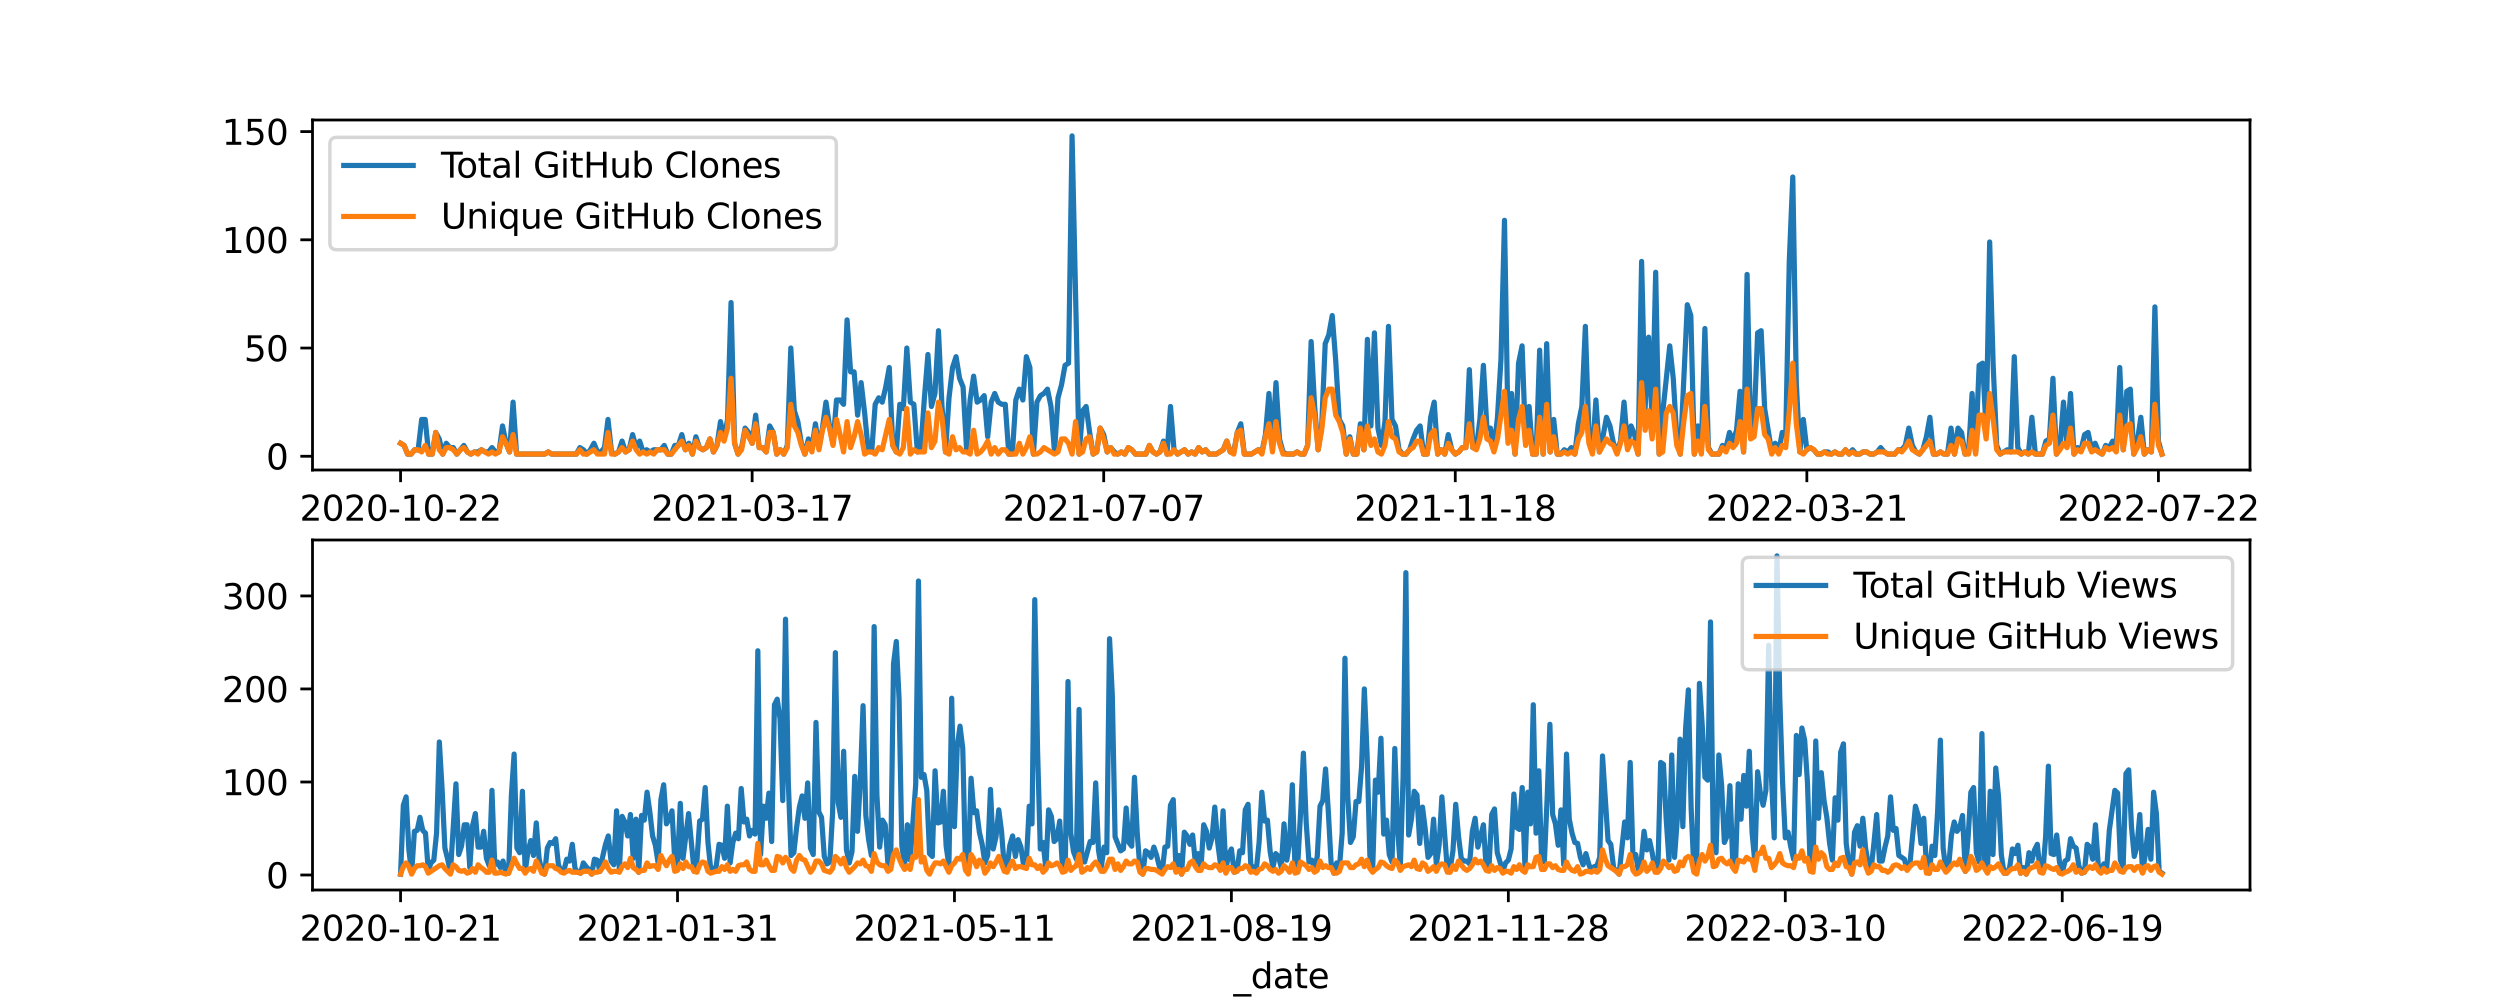 <?xml version="1.0" encoding="utf-8" standalone="no"?>
<!DOCTYPE svg PUBLIC "-//W3C//DTD SVG 1.1//EN"
  "http://www.w3.org/Graphics/SVG/1.1/DTD/svg11.dtd">
<svg xmlns:xlink="http://www.w3.org/1999/xlink" width="720pt" height="288pt" viewBox="0 0 720 288" xmlns="http://www.w3.org/2000/svg" version="1.1">
 <defs>
  <style type="text/css">*{stroke-linejoin: round; stroke-linecap: butt}</style>
 </defs>
 <g id="figure_1">
  <g id="patch_1">
   <path d="M 0 288 
L 720 288 
L 720 0 
L 0 0 
z
" style="fill: #ffffff"/>
  </g>
  <g id="axes_1">
   <g id="patch_2">
    <path d="M 90 135.36 
L 648 135.36 
L 648 34.56 
L 90 34.56 
z
" style="fill: #ffffff"/>
   </g>
   <g id="matplotlib.axis_1">
    <g id="xtick_1">
     <g id="line2d_1">
      <defs>
       <path id="me03112af9c" d="M 0 0 
L 0 3.5 
" style="stroke: #000000; stroke-width: 0.8"/>
      </defs>
      <g>
       <use xlink:href="#me03112af9c" x="115.364" y="135.36" style="stroke: #000000; stroke-width: 0.8"/>
      </g>
     </g>
     <g id="text_1">
      <!-- 2020-10-22 -->
      <g transform="translate(86.306 149.958)scale(0.1 -0.1)">
       <defs>
        <path id="DejaVuSans-32" d="M 1228 531 
L 3431 531 
L 3431 0 
L 469 0 
L 469 531 
Q 828 903 1448 1529 
Q 2069 2156 2228 2338 
Q 2531 2678 2651 2914 
Q 2772 3150 2772 3378 
Q 2772 3750 2511 3984 
Q 2250 4219 1831 4219 
Q 1534 4219 1204 4116 
Q 875 4013 500 3803 
L 500 4441 
Q 881 4594 1212 4672 
Q 1544 4750 1819 4750 
Q 2544 4750 2975 4387 
Q 3406 4025 3406 3419 
Q 3406 3131 3298 2873 
Q 3191 2616 2906 2266 
Q 2828 2175 2409 1742 
Q 1991 1309 1228 531 
z
" transform="scale(0.016)"/>
        <path id="DejaVuSans-30" d="M 2034 4250 
Q 1547 4250 1301 3770 
Q 1056 3291 1056 2328 
Q 1056 1369 1301 889 
Q 1547 409 2034 409 
Q 2525 409 2770 889 
Q 3016 1369 3016 2328 
Q 3016 3291 2770 3770 
Q 2525 4250 2034 4250 
z
M 2034 4750 
Q 2819 4750 3233 4129 
Q 3647 3509 3647 2328 
Q 3647 1150 3233 529 
Q 2819 -91 2034 -91 
Q 1250 -91 836 529 
Q 422 1150 422 2328 
Q 422 3509 836 4129 
Q 1250 4750 2034 4750 
z
" transform="scale(0.016)"/>
        <path id="DejaVuSans-2d" d="M 313 2009 
L 1997 2009 
L 1997 1497 
L 313 1497 
L 313 2009 
z
" transform="scale(0.016)"/>
        <path id="DejaVuSans-31" d="M 794 531 
L 1825 531 
L 1825 4091 
L 703 3866 
L 703 4441 
L 1819 4666 
L 2450 4666 
L 2450 531 
L 3481 531 
L 3481 0 
L 794 0 
L 794 531 
z
" transform="scale(0.016)"/>
       </defs>
       <use xlink:href="#DejaVuSans-32"/>
       <use xlink:href="#DejaVuSans-30" x="63.623"/>
       <use xlink:href="#DejaVuSans-32" x="127.246"/>
       <use xlink:href="#DejaVuSans-30" x="190.869"/>
       <use xlink:href="#DejaVuSans-2d" x="254.492"/>
       <use xlink:href="#DejaVuSans-31" x="290.576"/>
       <use xlink:href="#DejaVuSans-30" x="354.199"/>
       <use xlink:href="#DejaVuSans-2d" x="417.822"/>
       <use xlink:href="#DejaVuSans-32" x="453.906"/>
       <use xlink:href="#DejaVuSans-32" x="517.529"/>
      </g>
     </g>
    </g>
    <g id="xtick_2">
     <g id="line2d_2">
      <g>
       <use xlink:href="#me03112af9c" x="216.616" y="135.36" style="stroke: #000000; stroke-width: 0.8"/>
      </g>
     </g>
     <g id="text_2">
      <!-- 2021-03-17 -->
      <g transform="translate(187.558 149.958)scale(0.1 -0.1)">
       <defs>
        <path id="DejaVuSans-33" d="M 2597 2516 
Q 3050 2419 3304 2112 
Q 3559 1806 3559 1356 
Q 3559 666 3084 287 
Q 2609 -91 1734 -91 
Q 1441 -91 1130 -33 
Q 819 25 488 141 
L 488 750 
Q 750 597 1062 519 
Q 1375 441 1716 441 
Q 2309 441 2620 675 
Q 2931 909 2931 1356 
Q 2931 1769 2642 2001 
Q 2353 2234 1838 2234 
L 1294 2234 
L 1294 2753 
L 1863 2753 
Q 2328 2753 2575 2939 
Q 2822 3125 2822 3475 
Q 2822 3834 2567 4026 
Q 2313 4219 1838 4219 
Q 1578 4219 1281 4162 
Q 984 4106 628 3988 
L 628 4550 
Q 988 4650 1302 4700 
Q 1616 4750 1894 4750 
Q 2613 4750 3031 4423 
Q 3450 4097 3450 3541 
Q 3450 3153 3228 2886 
Q 3006 2619 2597 2516 
z
" transform="scale(0.016)"/>
        <path id="DejaVuSans-37" d="M 525 4666 
L 3525 4666 
L 3525 4397 
L 1831 0 
L 1172 0 
L 2766 4134 
L 525 4134 
L 525 4666 
z
" transform="scale(0.016)"/>
       </defs>
       <use xlink:href="#DejaVuSans-32"/>
       <use xlink:href="#DejaVuSans-30" x="63.623"/>
       <use xlink:href="#DejaVuSans-32" x="127.246"/>
       <use xlink:href="#DejaVuSans-31" x="190.869"/>
       <use xlink:href="#DejaVuSans-2d" x="254.492"/>
       <use xlink:href="#DejaVuSans-30" x="290.576"/>
       <use xlink:href="#DejaVuSans-33" x="354.199"/>
       <use xlink:href="#DejaVuSans-2d" x="417.822"/>
       <use xlink:href="#DejaVuSans-31" x="453.906"/>
       <use xlink:href="#DejaVuSans-37" x="517.529"/>
      </g>
     </g>
    </g>
    <g id="xtick_3">
     <g id="line2d_3">
      <g>
       <use xlink:href="#me03112af9c" x="317.868" y="135.36" style="stroke: #000000; stroke-width: 0.8"/>
      </g>
     </g>
     <g id="text_3">
      <!-- 2021-07-07 -->
      <g transform="translate(288.81 149.958)scale(0.1 -0.1)">
       <use xlink:href="#DejaVuSans-32"/>
       <use xlink:href="#DejaVuSans-30" x="63.623"/>
       <use xlink:href="#DejaVuSans-32" x="127.246"/>
       <use xlink:href="#DejaVuSans-31" x="190.869"/>
       <use xlink:href="#DejaVuSans-2d" x="254.492"/>
       <use xlink:href="#DejaVuSans-30" x="290.576"/>
       <use xlink:href="#DejaVuSans-37" x="354.199"/>
       <use xlink:href="#DejaVuSans-2d" x="417.822"/>
       <use xlink:href="#DejaVuSans-30" x="453.906"/>
       <use xlink:href="#DejaVuSans-37" x="517.529"/>
      </g>
     </g>
    </g>
    <g id="xtick_4">
     <g id="line2d_4">
      <g>
       <use xlink:href="#me03112af9c" x="419.12" y="135.36" style="stroke: #000000; stroke-width: 0.8"/>
      </g>
     </g>
     <g id="text_4">
      <!-- 2021-11-18 -->
      <g transform="translate(390.062 149.958)scale(0.1 -0.1)">
       <defs>
        <path id="DejaVuSans-38" d="M 2034 2216 
Q 1584 2216 1326 1975 
Q 1069 1734 1069 1313 
Q 1069 891 1326 650 
Q 1584 409 2034 409 
Q 2484 409 2743 651 
Q 3003 894 3003 1313 
Q 3003 1734 2745 1975 
Q 2488 2216 2034 2216 
z
M 1403 2484 
Q 997 2584 770 2862 
Q 544 3141 544 3541 
Q 544 4100 942 4425 
Q 1341 4750 2034 4750 
Q 2731 4750 3128 4425 
Q 3525 4100 3525 3541 
Q 3525 3141 3298 2862 
Q 3072 2584 2669 2484 
Q 3125 2378 3379 2068 
Q 3634 1759 3634 1313 
Q 3634 634 3220 271 
Q 2806 -91 2034 -91 
Q 1263 -91 848 271 
Q 434 634 434 1313 
Q 434 1759 690 2068 
Q 947 2378 1403 2484 
z
M 1172 3481 
Q 1172 3119 1398 2916 
Q 1625 2713 2034 2713 
Q 2441 2713 2670 2916 
Q 2900 3119 2900 3481 
Q 2900 3844 2670 4047 
Q 2441 4250 2034 4250 
Q 1625 4250 1398 4047 
Q 1172 3844 1172 3481 
z
" transform="scale(0.016)"/>
       </defs>
       <use xlink:href="#DejaVuSans-32"/>
       <use xlink:href="#DejaVuSans-30" x="63.623"/>
       <use xlink:href="#DejaVuSans-32" x="127.246"/>
       <use xlink:href="#DejaVuSans-31" x="190.869"/>
       <use xlink:href="#DejaVuSans-2d" x="254.492"/>
       <use xlink:href="#DejaVuSans-31" x="290.576"/>
       <use xlink:href="#DejaVuSans-31" x="354.199"/>
       <use xlink:href="#DejaVuSans-2d" x="417.822"/>
       <use xlink:href="#DejaVuSans-31" x="453.906"/>
       <use xlink:href="#DejaVuSans-38" x="517.529"/>
      </g>
     </g>
    </g>
    <g id="xtick_5">
     <g id="line2d_5">
      <g>
       <use xlink:href="#me03112af9c" x="520.372" y="135.36" style="stroke: #000000; stroke-width: 0.8"/>
      </g>
     </g>
     <g id="text_5">
      <!-- 2022-03-21 -->
      <g transform="translate(491.314 149.958)scale(0.1 -0.1)">
       <use xlink:href="#DejaVuSans-32"/>
       <use xlink:href="#DejaVuSans-30" x="63.623"/>
       <use xlink:href="#DejaVuSans-32" x="127.246"/>
       <use xlink:href="#DejaVuSans-32" x="190.869"/>
       <use xlink:href="#DejaVuSans-2d" x="254.492"/>
       <use xlink:href="#DejaVuSans-30" x="290.576"/>
       <use xlink:href="#DejaVuSans-33" x="354.199"/>
       <use xlink:href="#DejaVuSans-2d" x="417.822"/>
       <use xlink:href="#DejaVuSans-32" x="453.906"/>
       <use xlink:href="#DejaVuSans-31" x="517.529"/>
      </g>
     </g>
    </g>
    <g id="xtick_6">
     <g id="line2d_6">
      <g>
       <use xlink:href="#me03112af9c" x="621.624" y="135.36" style="stroke: #000000; stroke-width: 0.8"/>
      </g>
     </g>
     <g id="text_6">
      <!-- 2022-07-22 -->
      <g transform="translate(592.566 149.958)scale(0.1 -0.1)">
       <use xlink:href="#DejaVuSans-32"/>
       <use xlink:href="#DejaVuSans-30" x="63.623"/>
       <use xlink:href="#DejaVuSans-32" x="127.246"/>
       <use xlink:href="#DejaVuSans-32" x="190.869"/>
       <use xlink:href="#DejaVuSans-2d" x="254.492"/>
       <use xlink:href="#DejaVuSans-30" x="290.576"/>
       <use xlink:href="#DejaVuSans-37" x="354.199"/>
       <use xlink:href="#DejaVuSans-2d" x="417.822"/>
       <use xlink:href="#DejaVuSans-32" x="453.906"/>
       <use xlink:href="#DejaVuSans-32" x="517.529"/>
      </g>
     </g>
    </g>
    <g id="text_7">
     <!-- _date -->
     <g transform="translate(355.225 163.637)scale(0.1 -0.1)">
      <defs>
       <path id="DejaVuSans-5f" d="M 3263 -1063 
L 3263 -1509 
L -63 -1509 
L -63 -1063 
L 3263 -1063 
z
" transform="scale(0.016)"/>
       <path id="DejaVuSans-64" d="M 2906 2969 
L 2906 4863 
L 3481 4863 
L 3481 0 
L 2906 0 
L 2906 525 
Q 2725 213 2448 61 
Q 2172 -91 1784 -91 
Q 1150 -91 751 415 
Q 353 922 353 1747 
Q 353 2572 751 3078 
Q 1150 3584 1784 3584 
Q 2172 3584 2448 3432 
Q 2725 3281 2906 2969 
z
M 947 1747 
Q 947 1113 1208 752 
Q 1469 391 1925 391 
Q 2381 391 2643 752 
Q 2906 1113 2906 1747 
Q 2906 2381 2643 2742 
Q 2381 3103 1925 3103 
Q 1469 3103 1208 2742 
Q 947 2381 947 1747 
z
" transform="scale(0.016)"/>
       <path id="DejaVuSans-61" d="M 2194 1759 
Q 1497 1759 1228 1600 
Q 959 1441 959 1056 
Q 959 750 1161 570 
Q 1363 391 1709 391 
Q 2188 391 2477 730 
Q 2766 1069 2766 1631 
L 2766 1759 
L 2194 1759 
z
M 3341 1997 
L 3341 0 
L 2766 0 
L 2766 531 
Q 2569 213 2275 61 
Q 1981 -91 1556 -91 
Q 1019 -91 701 211 
Q 384 513 384 1019 
Q 384 1609 779 1909 
Q 1175 2209 1959 2209 
L 2766 2209 
L 2766 2266 
Q 2766 2663 2505 2880 
Q 2244 3097 1772 3097 
Q 1472 3097 1187 3025 
Q 903 2953 641 2809 
L 641 3341 
Q 956 3463 1253 3523 
Q 1550 3584 1831 3584 
Q 2591 3584 2966 3190 
Q 3341 2797 3341 1997 
z
" transform="scale(0.016)"/>
       <path id="DejaVuSans-74" d="M 1172 4494 
L 1172 3500 
L 2356 3500 
L 2356 3053 
L 1172 3053 
L 1172 1153 
Q 1172 725 1289 603 
Q 1406 481 1766 481 
L 2356 481 
L 2356 0 
L 1766 0 
Q 1100 0 847 248 
Q 594 497 594 1153 
L 594 3053 
L 172 3053 
L 172 3500 
L 594 3500 
L 594 4494 
L 1172 4494 
z
" transform="scale(0.016)"/>
       <path id="DejaVuSans-65" d="M 3597 1894 
L 3597 1613 
L 953 1613 
Q 991 1019 1311 708 
Q 1631 397 2203 397 
Q 2534 397 2845 478 
Q 3156 559 3463 722 
L 3463 178 
Q 3153 47 2828 -22 
Q 2503 -91 2169 -91 
Q 1331 -91 842 396 
Q 353 884 353 1716 
Q 353 2575 817 3079 
Q 1281 3584 2069 3584 
Q 2775 3584 3186 3129 
Q 3597 2675 3597 1894 
z
M 3022 2063 
Q 3016 2534 2758 2815 
Q 2500 3097 2075 3097 
Q 1594 3097 1305 2825 
Q 1016 2553 972 2059 
L 3022 2063 
z
" transform="scale(0.016)"/>
      </defs>
      <use xlink:href="#DejaVuSans-5f"/>
      <use xlink:href="#DejaVuSans-64" x="50"/>
      <use xlink:href="#DejaVuSans-61" x="113.477"/>
      <use xlink:href="#DejaVuSans-74" x="174.756"/>
      <use xlink:href="#DejaVuSans-65" x="213.965"/>
     </g>
    </g>
   </g>
   <g id="matplotlib.axis_2">
    <g id="ytick_1">
     <g id="line2d_7">
      <defs>
       <path id="m44af13b79c" d="M 0 0 
L -3.5 0 
" style="stroke: #000000; stroke-width: 0.8"/>
      </defs>
      <g>
       <use xlink:href="#m44af13b79c" x="90" y="131.402" style="stroke: #000000; stroke-width: 0.8"/>
      </g>
     </g>
     <g id="text_8">
      <!-- 0 -->
      <g transform="translate(76.638 135.201)scale(0.1 -0.1)">
       <use xlink:href="#DejaVuSans-30"/>
      </g>
     </g>
    </g>
    <g id="ytick_2">
     <g id="line2d_8">
      <g>
       <use xlink:href="#m44af13b79c" x="90" y="100.233" style="stroke: #000000; stroke-width: 0.8"/>
      </g>
     </g>
     <g id="text_9">
      <!-- 50 -->
      <g transform="translate(70.275 104.032)scale(0.1 -0.1)">
       <defs>
        <path id="DejaVuSans-35" d="M 691 4666 
L 3169 4666 
L 3169 4134 
L 1269 4134 
L 1269 2991 
Q 1406 3038 1543 3061 
Q 1681 3084 1819 3084 
Q 2600 3084 3056 2656 
Q 3513 2228 3513 1497 
Q 3513 744 3044 326 
Q 2575 -91 1722 -91 
Q 1428 -91 1123 -41 
Q 819 9 494 109 
L 494 744 
Q 775 591 1075 516 
Q 1375 441 1709 441 
Q 2250 441 2565 725 
Q 2881 1009 2881 1497 
Q 2881 1984 2565 2268 
Q 2250 2553 1709 2553 
Q 1456 2553 1204 2497 
Q 953 2441 691 2322 
L 691 4666 
z
" transform="scale(0.016)"/>
       </defs>
       <use xlink:href="#DejaVuSans-35"/>
       <use xlink:href="#DejaVuSans-30" x="63.623"/>
      </g>
     </g>
    </g>
    <g id="ytick_3">
     <g id="line2d_9">
      <g>
       <use xlink:href="#m44af13b79c" x="90" y="69.064" style="stroke: #000000; stroke-width: 0.8"/>
      </g>
     </g>
     <g id="text_10">
      <!-- 100 -->
      <g transform="translate(63.913 72.863)scale(0.1 -0.1)">
       <use xlink:href="#DejaVuSans-31"/>
       <use xlink:href="#DejaVuSans-30" x="63.623"/>
       <use xlink:href="#DejaVuSans-30" x="127.246"/>
      </g>
     </g>
    </g>
    <g id="ytick_4">
     <g id="line2d_10">
      <g>
       <use xlink:href="#m44af13b79c" x="90" y="37.895" style="stroke: #000000; stroke-width: 0.8"/>
      </g>
     </g>
     <g id="text_11">
      <!-- 150 -->
      <g transform="translate(63.913 41.694)scale(0.1 -0.1)">
       <use xlink:href="#DejaVuSans-31"/>
       <use xlink:href="#DejaVuSans-35" x="63.623"/>
       <use xlink:href="#DejaVuSans-30" x="127.246"/>
      </g>
     </g>
    </g>
   </g>
   <g id="line2d_11">
    <path d="M 115.364 127.661 
L 116.376 128.285 
L 117.389 130.778 
L 118.401 130.778 
L 119.414 129.531 
L 120.426 129.531 
L 121.439 120.804 
L 122.451 120.804 
L 123.464 130.778 
L 124.476 130.778 
L 125.489 124.544 
L 126.501 126.415 
L 127.514 130.778 
L 128.526 127.661 
L 129.539 128.908 
L 130.551 128.908 
L 131.564 130.778 
L 133.589 128.285 
L 134.602 130.155 
L 135.614 130.778 
L 136.627 130.155 
L 137.639 130.155 
L 138.652 129.531 
L 139.664 130.155 
L 140.677 130.155 
L 141.689 128.908 
L 142.702 130.155 
L 143.714 130.155 
L 144.727 122.674 
L 145.739 127.661 
L 146.752 130.155 
L 147.764 115.817 
L 148.777 130.778 
L 156.877 130.778 
L 157.889 130.155 
L 158.902 130.778 
L 165.99 130.778 
L 167.002 128.908 
L 168.015 129.531 
L 169.027 130.778 
L 170.04 129.531 
L 171.052 127.661 
L 172.065 130.155 
L 173.077 130.155 
L 174.09 128.908 
L 175.102 120.804 
L 176.115 130.155 
L 177.127 130.778 
L 178.14 130.155 
L 179.152 127.038 
L 180.165 130.155 
L 181.177 129.531 
L 182.19 125.168 
L 183.203 128.908 
L 184.215 127.038 
L 185.228 130.155 
L 186.24 129.531 
L 187.253 130.155 
L 188.265 129.531 
L 190.29 129.531 
L 191.303 128.285 
L 192.315 130.778 
L 193.328 130.778 
L 194.34 128.285 
L 195.353 128.285 
L 196.365 125.168 
L 197.378 129.531 
L 198.39 127.661 
L 199.403 130.778 
L 200.415 125.791 
L 201.428 128.908 
L 202.44 129.531 
L 203.453 128.908 
L 204.465 126.415 
L 205.478 130.155 
L 206.49 128.285 
L 207.503 121.428 
L 208.516 126.415 
L 209.528 120.804 
L 210.541 87.142 
L 211.553 127.661 
L 212.566 130.778 
L 213.578 128.908 
L 214.591 123.298 
L 215.603 124.544 
L 216.616 127.661 
L 217.628 119.557 
L 218.641 128.908 
L 219.653 128.908 
L 220.666 130.155 
L 221.678 122.674 
L 222.691 124.544 
L 223.703 130.778 
L 224.716 129.531 
L 225.728 130.778 
L 226.741 128.285 
L 227.753 100.233 
L 228.766 118.311 
L 229.778 121.428 
L 230.791 127.661 
L 231.803 130.778 
L 232.816 126.415 
L 233.829 128.908 
L 234.841 122.051 
L 235.854 128.908 
L 236.866 123.298 
L 237.879 115.817 
L 238.891 122.674 
L 239.904 127.661 
L 240.916 115.194 
L 241.929 115.194 
L 242.941 116.441 
L 243.954 92.129 
L 244.966 107.09 
L 245.979 107.09 
L 246.991 119.557 
L 248.004 110.207 
L 249.016 118.934 
L 250.029 129.531 
L 251.041 130.155 
L 252.054 116.441 
L 253.066 114.57 
L 254.079 115.817 
L 255.091 111.454 
L 256.104 105.843 
L 257.116 128.285 
L 258.129 130.155 
L 259.142 116.441 
L 260.154 117.687 
L 261.167 100.233 
L 262.179 115.817 
L 263.192 116.441 
L 264.204 130.155 
L 265.217 128.908 
L 266.229 114.57 
L 267.242 102.103 
L 268.254 117.064 
L 269.267 113.324 
L 270.279 95.246 
L 271.292 117.064 
L 272.304 130.155 
L 273.317 114.57 
L 274.329 105.843 
L 275.342 102.726 
L 276.354 108.96 
L 277.367 111.454 
L 278.379 129.531 
L 279.392 115.194 
L 280.404 108.337 
L 281.417 115.817 
L 282.43 115.194 
L 283.442 113.947 
L 284.455 125.791 
L 285.467 115.817 
L 286.48 113.324 
L 287.492 115.817 
L 288.505 116.441 
L 289.517 116.441 
L 290.53 130.778 
L 291.542 130.778 
L 292.555 115.194 
L 293.567 112.077 
L 294.58 115.194 
L 295.592 102.726 
L 296.605 105.843 
L 297.617 130.778 
L 298.63 115.817 
L 299.642 113.947 
L 300.655 113.324 
L 301.667 112.077 
L 302.68 117.064 
L 303.692 130.155 
L 304.705 114.57 
L 305.717 110.83 
L 306.73 105.22 
L 307.743 104.596 
L 308.755 39.142 
L 310.78 130.778 
L 311.793 118.311 
L 312.805 117.064 
L 313.818 124.544 
L 314.83 130.778 
L 315.843 130.155 
L 316.855 123.298 
L 317.868 125.168 
L 318.88 130.155 
L 319.893 128.908 
L 320.905 130.155 
L 321.918 130.778 
L 322.93 130.155 
L 323.943 130.778 
L 324.955 128.908 
L 325.968 129.531 
L 326.98 130.778 
L 330.018 130.778 
L 331.03 128.285 
L 332.043 130.155 
L 333.056 130.778 
L 334.068 130.155 
L 335.081 127.038 
L 336.093 130.778 
L 337.106 117.064 
L 338.118 129.531 
L 339.131 130.778 
L 341.156 129.531 
L 342.168 130.778 
L 343.181 130.155 
L 344.193 130.778 
L 345.206 128.908 
L 346.218 130.155 
L 347.231 129.531 
L 348.243 130.778 
L 350.268 130.778 
L 352.293 129.531 
L 353.306 127.038 
L 354.318 130.155 
L 355.331 130.155 
L 356.343 124.544 
L 357.356 122.051 
L 358.369 130.778 
L 360.394 130.778 
L 362.419 129.531 
L 363.431 130.155 
L 364.444 125.168 
L 365.456 113.324 
L 366.469 127.661 
L 367.481 110.207 
L 368.494 126.415 
L 369.506 130.155 
L 370.519 130.778 
L 372.544 130.778 
L 373.556 130.155 
L 374.569 130.778 
L 375.581 130.778 
L 376.594 128.285 
L 377.606 98.363 
L 378.619 117.064 
L 379.631 129.531 
L 380.644 122.674 
L 381.657 98.986 
L 382.669 96.492 
L 383.682 90.882 
L 384.694 103.973 
L 385.707 120.804 
L 386.719 122.674 
L 387.732 130.778 
L 388.744 125.791 
L 389.757 130.778 
L 390.769 130.778 
L 391.782 122.051 
L 392.794 129.531 
L 393.807 97.739 
L 394.819 122.674 
L 395.832 95.869 
L 396.844 123.298 
L 397.857 128.285 
L 398.869 121.428 
L 399.882 93.999 
L 400.894 120.804 
L 401.907 122.674 
L 402.919 129.531 
L 403.932 130.778 
L 404.944 130.778 
L 405.957 129.531 
L 406.97 126.415 
L 407.982 123.921 
L 408.995 122.674 
L 410.007 130.778 
L 411.02 130.778 
L 412.032 120.181 
L 413.045 115.817 
L 414.057 130.778 
L 415.07 129.531 
L 416.082 130.778 
L 417.095 125.168 
L 418.107 129.531 
L 419.12 130.778 
L 420.132 130.155 
L 421.145 128.908 
L 422.157 128.908 
L 423.17 106.466 
L 424.182 128.908 
L 425.195 128.908 
L 426.207 120.804 
L 427.22 105.22 
L 428.232 123.298 
L 429.245 123.298 
L 430.257 129.531 
L 431.27 120.181 
L 432.283 103.35 
L 433.295 63.454 
L 434.308 123.298 
L 435.32 113.324 
L 436.333 130.778 
L 437.345 104.596 
L 438.358 99.609 
L 439.37 127.038 
L 440.383 117.064 
L 441.395 130.778 
L 442.408 130.778 
L 443.42 100.856 
L 444.433 130.778 
L 445.445 98.986 
L 446.458 130.155 
L 447.47 120.804 
L 448.483 130.778 
L 449.495 130.778 
L 450.508 129.531 
L 451.52 130.155 
L 452.533 128.908 
L 453.545 130.778 
L 454.558 122.051 
L 455.57 117.064 
L 456.583 93.999 
L 457.596 124.544 
L 458.608 130.155 
L 459.621 115.194 
L 460.633 130.155 
L 461.646 125.791 
L 462.658 120.181 
L 463.671 122.674 
L 464.683 127.661 
L 465.696 130.155 
L 466.708 127.038 
L 467.721 115.817 
L 468.733 128.285 
L 469.746 122.674 
L 470.758 125.168 
L 471.771 130.778 
L 472.783 75.298 
L 473.796 117.687 
L 474.808 97.116 
L 475.821 122.051 
L 476.833 78.415 
L 477.846 130.778 
L 478.858 118.934 
L 480.884 99.609 
L 481.896 108.96 
L 482.909 125.791 
L 483.921 130.778 
L 485.946 87.765 
L 486.959 90.882 
L 487.971 130.778 
L 488.984 122.674 
L 489.996 128.908 
L 491.009 94.622 
L 492.021 128.908 
L 493.034 130.778 
L 495.059 130.778 
L 496.071 128.285 
L 497.084 128.908 
L 498.096 124.544 
L 499.109 127.038 
L 500.121 123.921 
L 501.134 112.7 
L 502.146 130.155 
L 503.159 79.038 
L 504.171 123.298 
L 505.184 122.051 
L 506.197 95.869 
L 507.209 95.246 
L 508.222 117.687 
L 510.247 130.155 
L 511.259 127.661 
L 512.272 130.155 
L 513.284 124.544 
L 514.297 125.168 
L 515.309 75.298 
L 516.322 50.986 
L 517.334 110.207 
L 518.347 130.155 
L 519.359 120.804 
L 520.372 129.531 
L 521.384 128.908 
L 522.397 129.531 
L 523.409 130.778 
L 524.422 130.778 
L 525.434 130.155 
L 526.447 130.155 
L 527.459 130.778 
L 528.472 130.155 
L 529.484 130.778 
L 530.497 130.778 
L 531.51 129.531 
L 532.522 130.778 
L 533.535 129.531 
L 534.547 130.778 
L 535.56 130.778 
L 536.572 130.155 
L 537.585 130.155 
L 538.597 130.778 
L 539.61 130.778 
L 540.622 130.155 
L 541.635 128.908 
L 542.647 130.155 
L 543.66 130.778 
L 545.685 130.778 
L 546.697 129.531 
L 547.71 129.531 
L 548.722 128.285 
L 549.735 123.298 
L 550.747 128.285 
L 551.76 130.155 
L 552.772 130.778 
L 553.785 129.531 
L 554.797 125.791 
L 555.81 120.181 
L 556.823 130.778 
L 557.835 130.778 
L 558.848 130.155 
L 559.86 130.778 
L 560.873 130.778 
L 561.885 123.298 
L 562.898 130.778 
L 563.91 123.298 
L 564.923 124.544 
L 565.935 130.778 
L 566.948 130.155 
L 567.96 113.324 
L 568.973 130.155 
L 569.985 105.22 
L 570.998 104.596 
L 572.01 123.921 
L 573.023 69.687 
L 574.035 105.22 
L 575.048 128.285 
L 576.06 130.778 
L 578.085 129.531 
L 579.098 130.155 
L 580.111 102.726 
L 581.123 128.908 
L 582.136 130.778 
L 583.148 130.155 
L 584.161 130.778 
L 585.173 120.181 
L 586.186 130.778 
L 588.211 130.778 
L 589.223 127.038 
L 590.236 126.415 
L 591.248 108.96 
L 592.261 130.778 
L 593.273 128.908 
L 594.286 115.817 
L 595.298 128.285 
L 596.311 113.324 
L 597.323 130.778 
L 598.336 128.908 
L 599.348 129.531 
L 600.361 125.168 
L 601.373 124.544 
L 602.386 129.531 
L 603.398 127.661 
L 604.411 130.155 
L 605.424 130.778 
L 606.436 128.285 
L 607.449 128.908 
L 608.461 127.038 
L 609.474 128.908 
L 610.486 105.843 
L 611.499 129.531 
L 612.511 112.7 
L 613.524 112.077 
L 614.536 130.778 
L 615.549 127.038 
L 616.561 120.181 
L 617.574 130.778 
L 618.586 129.531 
L 619.599 130.155 
L 620.611 88.389 
L 621.624 127.038 
L 622.636 130.778 
L 622.636 130.778 
" clip-path="url(#p34d2ce3607)" style="fill: none; stroke: #1f77b4; stroke-width: 1.5; stroke-linecap: square"/>
   </g>
   <g id="line2d_12">
    <path d="M 115.364 127.661 
L 116.376 128.285 
L 117.389 130.778 
L 118.401 130.778 
L 119.414 129.531 
L 120.426 129.531 
L 121.439 130.155 
L 122.451 128.285 
L 123.464 130.778 
L 124.476 130.778 
L 125.489 124.544 
L 126.501 129.531 
L 127.514 130.778 
L 128.526 128.908 
L 129.539 128.908 
L 130.551 129.531 
L 131.564 130.778 
L 132.576 129.531 
L 133.589 128.908 
L 134.602 130.155 
L 135.614 130.778 
L 136.627 130.155 
L 137.639 130.778 
L 138.652 129.531 
L 140.677 130.778 
L 141.689 130.155 
L 142.702 130.778 
L 143.714 130.155 
L 144.727 125.791 
L 145.739 127.661 
L 146.752 130.155 
L 147.764 125.168 
L 148.777 130.778 
L 156.877 130.778 
L 157.889 130.155 
L 158.902 130.778 
L 165.99 130.778 
L 167.002 129.531 
L 168.015 130.778 
L 169.027 130.778 
L 171.052 129.531 
L 172.065 130.778 
L 174.09 130.778 
L 175.102 124.544 
L 176.115 130.778 
L 177.127 130.778 
L 178.14 130.155 
L 179.152 128.908 
L 180.165 130.155 
L 181.177 129.531 
L 182.19 127.038 
L 183.203 129.531 
L 184.215 130.778 
L 185.228 130.155 
L 186.24 130.778 
L 187.253 130.155 
L 188.265 130.778 
L 189.278 129.531 
L 191.303 129.531 
L 192.315 130.778 
L 193.328 130.778 
L 196.365 127.038 
L 197.378 129.531 
L 198.39 128.285 
L 199.403 130.778 
L 200.415 127.038 
L 201.428 128.908 
L 202.44 129.531 
L 203.453 128.908 
L 204.465 126.415 
L 205.478 130.155 
L 206.49 128.285 
L 207.503 124.544 
L 208.516 127.038 
L 209.528 123.298 
L 210.541 108.96 
L 211.553 127.661 
L 212.566 130.778 
L 213.578 129.531 
L 214.591 123.921 
L 216.616 127.661 
L 217.628 122.051 
L 218.641 128.908 
L 219.653 128.908 
L 220.666 130.155 
L 221.678 124.544 
L 222.691 124.544 
L 223.703 130.778 
L 224.716 129.531 
L 225.728 130.778 
L 226.741 128.908 
L 227.753 116.441 
L 228.766 122.674 
L 229.778 124.544 
L 230.791 128.285 
L 231.803 130.778 
L 232.816 127.661 
L 233.829 130.155 
L 234.841 123.921 
L 235.854 129.531 
L 236.866 123.921 
L 237.879 120.181 
L 238.891 123.298 
L 239.904 128.285 
L 240.916 120.804 
L 241.929 125.168 
L 242.941 130.155 
L 243.954 121.428 
L 244.966 128.908 
L 245.979 125.791 
L 246.991 121.428 
L 248.004 125.168 
L 249.016 130.778 
L 250.029 130.155 
L 251.041 130.155 
L 252.054 130.778 
L 253.066 128.908 
L 254.079 129.531 
L 256.104 120.804 
L 257.116 128.285 
L 258.129 130.155 
L 259.142 130.778 
L 260.154 128.908 
L 261.167 117.687 
L 262.179 130.778 
L 263.192 129.531 
L 264.204 130.155 
L 266.229 130.155 
L 267.242 118.934 
L 268.254 128.908 
L 269.267 127.038 
L 270.279 115.817 
L 271.292 120.181 
L 272.304 130.155 
L 273.317 130.778 
L 274.329 125.791 
L 275.342 129.531 
L 276.354 128.908 
L 277.367 130.155 
L 278.379 130.155 
L 279.392 130.778 
L 280.404 123.921 
L 281.417 130.778 
L 282.43 130.155 
L 283.442 128.908 
L 284.455 127.038 
L 285.467 130.778 
L 286.48 128.908 
L 287.492 130.778 
L 288.505 129.531 
L 289.517 129.531 
L 290.53 130.778 
L 292.555 130.778 
L 293.567 127.661 
L 294.58 130.778 
L 295.592 128.908 
L 296.605 125.791 
L 297.617 130.778 
L 298.63 130.778 
L 299.642 130.155 
L 300.655 128.908 
L 303.692 130.778 
L 304.705 130.155 
L 305.717 126.415 
L 306.73 126.415 
L 307.743 127.661 
L 308.755 130.778 
L 309.768 121.428 
L 310.78 130.778 
L 311.793 130.155 
L 312.805 126.415 
L 313.818 125.791 
L 314.83 130.778 
L 315.843 130.155 
L 316.855 123.298 
L 317.868 126.415 
L 318.88 130.155 
L 319.893 128.908 
L 320.905 130.778 
L 321.918 130.778 
L 322.93 130.155 
L 323.943 130.778 
L 324.955 128.908 
L 325.968 129.531 
L 326.98 130.778 
L 330.018 130.778 
L 331.03 128.285 
L 332.043 130.155 
L 333.056 130.778 
L 334.068 130.155 
L 335.081 127.661 
L 336.093 130.778 
L 337.106 130.778 
L 338.118 129.531 
L 339.131 130.778 
L 341.156 129.531 
L 342.168 130.778 
L 343.181 130.155 
L 344.193 130.778 
L 345.206 128.908 
L 346.218 130.155 
L 347.231 129.531 
L 348.243 130.778 
L 350.268 130.778 
L 352.293 129.531 
L 353.306 127.038 
L 354.318 130.155 
L 355.331 130.778 
L 356.343 124.544 
L 357.356 123.921 
L 358.369 130.778 
L 360.394 130.778 
L 362.419 129.531 
L 363.431 130.778 
L 364.444 125.791 
L 365.456 122.051 
L 366.469 130.155 
L 367.481 121.428 
L 368.494 127.661 
L 369.506 130.778 
L 372.544 130.778 
L 373.556 130.155 
L 374.569 130.778 
L 375.581 130.778 
L 376.594 128.285 
L 377.606 114.57 
L 378.619 119.557 
L 379.631 129.531 
L 380.644 123.921 
L 381.657 114.57 
L 382.669 112.077 
L 383.682 112.077 
L 384.694 119.557 
L 385.707 121.428 
L 386.719 124.544 
L 387.732 130.778 
L 388.744 126.415 
L 389.757 130.778 
L 390.769 130.778 
L 391.782 123.298 
L 392.794 129.531 
L 393.807 122.674 
L 394.819 128.285 
L 395.832 126.415 
L 396.844 130.155 
L 397.857 130.778 
L 398.869 128.285 
L 399.882 121.428 
L 400.894 125.791 
L 401.907 126.415 
L 402.919 130.155 
L 403.932 130.778 
L 404.944 130.778 
L 405.957 129.531 
L 406.97 128.908 
L 407.982 127.038 
L 408.995 127.038 
L 410.007 130.778 
L 411.02 130.778 
L 412.032 125.168 
L 413.045 123.921 
L 414.057 130.778 
L 415.07 129.531 
L 416.082 130.778 
L 417.095 127.661 
L 418.107 129.531 
L 419.12 130.778 
L 420.132 130.155 
L 421.145 128.908 
L 422.157 128.908 
L 423.17 122.051 
L 424.182 128.908 
L 425.195 129.531 
L 426.207 126.415 
L 427.22 120.181 
L 428.232 126.415 
L 429.245 127.038 
L 430.257 130.155 
L 431.27 126.415 
L 433.295 112.7 
L 434.308 127.661 
L 435.32 123.921 
L 436.333 130.778 
L 437.345 120.804 
L 438.358 117.064 
L 439.37 128.285 
L 440.383 123.921 
L 441.395 130.778 
L 442.408 130.778 
L 443.42 120.181 
L 444.433 130.778 
L 445.445 116.441 
L 446.458 130.155 
L 447.47 125.791 
L 448.483 130.778 
L 449.495 130.778 
L 450.508 130.155 
L 451.52 130.778 
L 452.533 130.155 
L 453.545 130.778 
L 454.558 126.415 
L 455.57 124.544 
L 456.583 117.064 
L 457.596 127.661 
L 458.608 130.778 
L 459.621 122.674 
L 460.633 130.155 
L 462.658 126.415 
L 463.671 127.661 
L 464.683 128.285 
L 465.696 130.778 
L 466.708 127.661 
L 467.721 122.674 
L 468.733 129.531 
L 469.746 127.038 
L 470.758 127.661 
L 471.771 130.778 
L 472.783 110.207 
L 473.796 123.921 
L 474.808 118.311 
L 475.821 126.415 
L 476.833 112.077 
L 477.846 130.778 
L 478.858 130.155 
L 479.871 118.934 
L 480.884 117.064 
L 481.896 118.934 
L 482.909 128.285 
L 483.921 130.778 
L 484.934 121.428 
L 485.946 113.947 
L 486.959 113.324 
L 487.971 130.778 
L 488.984 127.038 
L 489.996 130.778 
L 491.009 117.064 
L 492.021 129.531 
L 493.034 130.778 
L 495.059 130.778 
L 496.071 128.908 
L 497.084 130.155 
L 498.096 127.661 
L 499.109 128.908 
L 500.121 127.661 
L 501.134 121.428 
L 502.146 130.155 
L 503.159 112.077 
L 504.171 126.415 
L 505.184 125.791 
L 506.197 117.687 
L 507.209 117.687 
L 508.222 125.168 
L 509.234 126.415 
L 510.247 130.778 
L 511.259 128.908 
L 512.272 130.778 
L 513.284 128.285 
L 514.297 128.908 
L 515.309 118.311 
L 516.322 104.596 
L 517.334 122.051 
L 518.347 130.155 
L 519.359 130.778 
L 520.372 129.531 
L 521.384 128.908 
L 522.397 129.531 
L 523.409 130.778 
L 524.422 130.778 
L 525.434 130.155 
L 526.447 130.778 
L 527.459 130.778 
L 528.472 130.155 
L 529.484 130.778 
L 530.497 130.778 
L 531.51 129.531 
L 532.522 130.778 
L 533.535 130.155 
L 534.547 130.778 
L 535.56 130.778 
L 536.572 130.155 
L 537.585 130.155 
L 538.597 130.778 
L 539.61 130.778 
L 540.622 130.155 
L 542.647 130.155 
L 543.66 130.778 
L 545.685 130.778 
L 546.697 129.531 
L 547.71 130.155 
L 548.722 128.908 
L 549.735 127.038 
L 550.747 129.531 
L 552.772 130.778 
L 555.81 127.038 
L 556.823 130.778 
L 557.835 130.778 
L 558.848 130.155 
L 559.86 130.778 
L 560.873 130.778 
L 561.885 128.285 
L 562.898 130.778 
L 563.91 126.415 
L 564.923 127.038 
L 565.935 130.778 
L 566.948 130.778 
L 567.96 123.921 
L 568.973 130.778 
L 569.985 119.557 
L 570.998 119.557 
L 572.01 126.415 
L 573.023 113.324 
L 574.035 120.804 
L 575.048 129.531 
L 576.06 130.778 
L 577.073 130.155 
L 581.123 130.155 
L 582.136 130.778 
L 583.148 130.155 
L 584.161 130.778 
L 585.173 130.155 
L 586.186 130.778 
L 588.211 130.778 
L 589.223 128.285 
L 590.236 127.661 
L 591.248 119.557 
L 592.261 130.778 
L 593.273 129.531 
L 594.286 127.661 
L 595.298 128.908 
L 596.311 123.298 
L 597.323 130.778 
L 598.336 129.531 
L 599.348 130.155 
L 600.361 127.661 
L 601.373 127.661 
L 602.386 130.155 
L 603.398 129.531 
L 605.424 130.778 
L 606.436 128.908 
L 607.449 129.531 
L 608.461 128.908 
L 609.474 130.155 
L 610.486 119.557 
L 611.499 129.531 
L 612.511 122.674 
L 613.524 122.051 
L 614.536 130.778 
L 615.549 128.908 
L 616.561 125.791 
L 617.574 130.778 
L 618.586 129.531 
L 619.599 130.155 
L 620.611 116.441 
L 621.624 128.285 
L 622.636 130.778 
L 622.636 130.778 
" clip-path="url(#p34d2ce3607)" style="fill: none; stroke: #ff7f0e; stroke-width: 1.5; stroke-linecap: square"/>
   </g>
   <g id="patch_3">
    <path d="M 90 135.36 
L 90 34.56 
" style="fill: none; stroke: #000000; stroke-width: 0.8; stroke-linejoin: miter; stroke-linecap: square"/>
   </g>
   <g id="patch_4">
    <path d="M 648 135.36 
L 648 34.56 
" style="fill: none; stroke: #000000; stroke-width: 0.8; stroke-linejoin: miter; stroke-linecap: square"/>
   </g>
   <g id="patch_5">
    <path d="M 90 135.36 
L 648 135.36 
" style="fill: none; stroke: #000000; stroke-width: 0.8; stroke-linejoin: miter; stroke-linecap: square"/>
   </g>
   <g id="patch_6">
    <path d="M 90 34.56 
L 648 34.56 
" style="fill: none; stroke: #000000; stroke-width: 0.8; stroke-linejoin: miter; stroke-linecap: square"/>
   </g>
   <g id="legend_1">
    <g id="patch_7">
     <path d="M 97 71.916 
L 238.863 71.916 
Q 240.863 71.916 240.863 69.916 
L 240.863 41.56 
Q 240.863 39.56 238.863 39.56 
L 97 39.56 
Q 95 39.56 95 41.56 
L 95 69.916 
Q 95 71.916 97 71.916 
z
" style="fill: #ffffff; opacity: 0.8; stroke: #cccccc; stroke-linejoin: miter"/>
    </g>
    <g id="line2d_13">
     <path d="M 99 47.658 
L 109 47.658 
L 119 47.658 
" style="fill: none; stroke: #1f77b4; stroke-width: 1.5; stroke-linecap: square"/>
    </g>
    <g id="text_12">
     <!-- Total GitHub Clones -->
     <g transform="translate(127 51.158)scale(0.1 -0.1)">
      <defs>
       <path id="DejaVuSans-54" d="M -19 4666 
L 3928 4666 
L 3928 4134 
L 2272 4134 
L 2272 0 
L 1638 0 
L 1638 4134 
L -19 4134 
L -19 4666 
z
" transform="scale(0.016)"/>
       <path id="DejaVuSans-6f" d="M 1959 3097 
Q 1497 3097 1228 2736 
Q 959 2375 959 1747 
Q 959 1119 1226 758 
Q 1494 397 1959 397 
Q 2419 397 2687 759 
Q 2956 1122 2956 1747 
Q 2956 2369 2687 2733 
Q 2419 3097 1959 3097 
z
M 1959 3584 
Q 2709 3584 3137 3096 
Q 3566 2609 3566 1747 
Q 3566 888 3137 398 
Q 2709 -91 1959 -91 
Q 1206 -91 779 398 
Q 353 888 353 1747 
Q 353 2609 779 3096 
Q 1206 3584 1959 3584 
z
" transform="scale(0.016)"/>
       <path id="DejaVuSans-6c" d="M 603 4863 
L 1178 4863 
L 1178 0 
L 603 0 
L 603 4863 
z
" transform="scale(0.016)"/>
       <path id="DejaVuSans-20" transform="scale(0.016)"/>
       <path id="DejaVuSans-47" d="M 3809 666 
L 3809 1919 
L 2778 1919 
L 2778 2438 
L 4434 2438 
L 4434 434 
Q 4069 175 3628 42 
Q 3188 -91 2688 -91 
Q 1594 -91 976 548 
Q 359 1188 359 2328 
Q 359 3472 976 4111 
Q 1594 4750 2688 4750 
Q 3144 4750 3555 4637 
Q 3966 4525 4313 4306 
L 4313 3634 
Q 3963 3931 3569 4081 
Q 3175 4231 2741 4231 
Q 1884 4231 1454 3753 
Q 1025 3275 1025 2328 
Q 1025 1384 1454 906 
Q 1884 428 2741 428 
Q 3075 428 3337 486 
Q 3600 544 3809 666 
z
" transform="scale(0.016)"/>
       <path id="DejaVuSans-69" d="M 603 3500 
L 1178 3500 
L 1178 0 
L 603 0 
L 603 3500 
z
M 603 4863 
L 1178 4863 
L 1178 4134 
L 603 4134 
L 603 4863 
z
" transform="scale(0.016)"/>
       <path id="DejaVuSans-48" d="M 628 4666 
L 1259 4666 
L 1259 2753 
L 3553 2753 
L 3553 4666 
L 4184 4666 
L 4184 0 
L 3553 0 
L 3553 2222 
L 1259 2222 
L 1259 0 
L 628 0 
L 628 4666 
z
" transform="scale(0.016)"/>
       <path id="DejaVuSans-75" d="M 544 1381 
L 544 3500 
L 1119 3500 
L 1119 1403 
Q 1119 906 1312 657 
Q 1506 409 1894 409 
Q 2359 409 2629 706 
Q 2900 1003 2900 1516 
L 2900 3500 
L 3475 3500 
L 3475 0 
L 2900 0 
L 2900 538 
Q 2691 219 2414 64 
Q 2138 -91 1772 -91 
Q 1169 -91 856 284 
Q 544 659 544 1381 
z
M 1991 3584 
L 1991 3584 
z
" transform="scale(0.016)"/>
       <path id="DejaVuSans-62" d="M 3116 1747 
Q 3116 2381 2855 2742 
Q 2594 3103 2138 3103 
Q 1681 3103 1420 2742 
Q 1159 2381 1159 1747 
Q 1159 1113 1420 752 
Q 1681 391 2138 391 
Q 2594 391 2855 752 
Q 3116 1113 3116 1747 
z
M 1159 2969 
Q 1341 3281 1617 3432 
Q 1894 3584 2278 3584 
Q 2916 3584 3314 3078 
Q 3713 2572 3713 1747 
Q 3713 922 3314 415 
Q 2916 -91 2278 -91 
Q 1894 -91 1617 61 
Q 1341 213 1159 525 
L 1159 0 
L 581 0 
L 581 4863 
L 1159 4863 
L 1159 2969 
z
" transform="scale(0.016)"/>
       <path id="DejaVuSans-43" d="M 4122 4306 
L 4122 3641 
Q 3803 3938 3442 4084 
Q 3081 4231 2675 4231 
Q 1875 4231 1450 3742 
Q 1025 3253 1025 2328 
Q 1025 1406 1450 917 
Q 1875 428 2675 428 
Q 3081 428 3442 575 
Q 3803 722 4122 1019 
L 4122 359 
Q 3791 134 3420 21 
Q 3050 -91 2638 -91 
Q 1578 -91 968 557 
Q 359 1206 359 2328 
Q 359 3453 968 4101 
Q 1578 4750 2638 4750 
Q 3056 4750 3426 4639 
Q 3797 4528 4122 4306 
z
" transform="scale(0.016)"/>
       <path id="DejaVuSans-6e" d="M 3513 2113 
L 3513 0 
L 2938 0 
L 2938 2094 
Q 2938 2591 2744 2837 
Q 2550 3084 2163 3084 
Q 1697 3084 1428 2787 
Q 1159 2491 1159 1978 
L 1159 0 
L 581 0 
L 581 3500 
L 1159 3500 
L 1159 2956 
Q 1366 3272 1645 3428 
Q 1925 3584 2291 3584 
Q 2894 3584 3203 3211 
Q 3513 2838 3513 2113 
z
" transform="scale(0.016)"/>
       <path id="DejaVuSans-73" d="M 2834 3397 
L 2834 2853 
Q 2591 2978 2328 3040 
Q 2066 3103 1784 3103 
Q 1356 3103 1142 2972 
Q 928 2841 928 2578 
Q 928 2378 1081 2264 
Q 1234 2150 1697 2047 
L 1894 2003 
Q 2506 1872 2764 1633 
Q 3022 1394 3022 966 
Q 3022 478 2636 193 
Q 2250 -91 1575 -91 
Q 1294 -91 989 -36 
Q 684 19 347 128 
L 347 722 
Q 666 556 975 473 
Q 1284 391 1588 391 
Q 1994 391 2212 530 
Q 2431 669 2431 922 
Q 2431 1156 2273 1281 
Q 2116 1406 1581 1522 
L 1381 1569 
Q 847 1681 609 1914 
Q 372 2147 372 2553 
Q 372 3047 722 3315 
Q 1072 3584 1716 3584 
Q 2034 3584 2315 3537 
Q 2597 3491 2834 3397 
z
" transform="scale(0.016)"/>
      </defs>
      <use xlink:href="#DejaVuSans-54"/>
      <use xlink:href="#DejaVuSans-6f" x="44.084"/>
      <use xlink:href="#DejaVuSans-74" x="105.266"/>
      <use xlink:href="#DejaVuSans-61" x="144.475"/>
      <use xlink:href="#DejaVuSans-6c" x="205.754"/>
      <use xlink:href="#DejaVuSans-20" x="233.537"/>
      <use xlink:href="#DejaVuSans-47" x="265.324"/>
      <use xlink:href="#DejaVuSans-69" x="342.814"/>
      <use xlink:href="#DejaVuSans-74" x="370.598"/>
      <use xlink:href="#DejaVuSans-48" x="409.807"/>
      <use xlink:href="#DejaVuSans-75" x="485.002"/>
      <use xlink:href="#DejaVuSans-62" x="548.381"/>
      <use xlink:href="#DejaVuSans-20" x="611.857"/>
      <use xlink:href="#DejaVuSans-43" x="643.645"/>
      <use xlink:href="#DejaVuSans-6c" x="713.469"/>
      <use xlink:href="#DejaVuSans-6f" x="741.252"/>
      <use xlink:href="#DejaVuSans-6e" x="802.434"/>
      <use xlink:href="#DejaVuSans-65" x="865.812"/>
      <use xlink:href="#DejaVuSans-73" x="927.336"/>
     </g>
    </g>
    <g id="line2d_14">
     <path d="M 99 62.337 
L 109 62.337 
L 119 62.337 
" style="fill: none; stroke: #ff7f0e; stroke-width: 1.5; stroke-linecap: square"/>
    </g>
    <g id="text_13">
     <!-- Unique GitHub Clones -->
     <g transform="translate(127 65.837)scale(0.1 -0.1)">
      <defs>
       <path id="DejaVuSans-55" d="M 556 4666 
L 1191 4666 
L 1191 1831 
Q 1191 1081 1462 751 
Q 1734 422 2344 422 
Q 2950 422 3222 751 
Q 3494 1081 3494 1831 
L 3494 4666 
L 4128 4666 
L 4128 1753 
Q 4128 841 3676 375 
Q 3225 -91 2344 -91 
Q 1459 -91 1007 375 
Q 556 841 556 1753 
L 556 4666 
z
" transform="scale(0.016)"/>
       <path id="DejaVuSans-71" d="M 947 1747 
Q 947 1113 1208 752 
Q 1469 391 1925 391 
Q 2381 391 2643 752 
Q 2906 1113 2906 1747 
Q 2906 2381 2643 2742 
Q 2381 3103 1925 3103 
Q 1469 3103 1208 2742 
Q 947 2381 947 1747 
z
M 2906 525 
Q 2725 213 2448 61 
Q 2172 -91 1784 -91 
Q 1150 -91 751 415 
Q 353 922 353 1747 
Q 353 2572 751 3078 
Q 1150 3584 1784 3584 
Q 2172 3584 2448 3432 
Q 2725 3281 2906 2969 
L 2906 3500 
L 3481 3500 
L 3481 -1331 
L 2906 -1331 
L 2906 525 
z
" transform="scale(0.016)"/>
      </defs>
      <use xlink:href="#DejaVuSans-55"/>
      <use xlink:href="#DejaVuSans-6e" x="73.193"/>
      <use xlink:href="#DejaVuSans-69" x="136.572"/>
      <use xlink:href="#DejaVuSans-71" x="164.355"/>
      <use xlink:href="#DejaVuSans-75" x="227.832"/>
      <use xlink:href="#DejaVuSans-65" x="291.211"/>
      <use xlink:href="#DejaVuSans-20" x="352.734"/>
      <use xlink:href="#DejaVuSans-47" x="384.521"/>
      <use xlink:href="#DejaVuSans-69" x="462.012"/>
      <use xlink:href="#DejaVuSans-74" x="489.795"/>
      <use xlink:href="#DejaVuSans-48" x="529.004"/>
      <use xlink:href="#DejaVuSans-75" x="604.199"/>
      <use xlink:href="#DejaVuSans-62" x="667.578"/>
      <use xlink:href="#DejaVuSans-20" x="731.055"/>
      <use xlink:href="#DejaVuSans-43" x="762.842"/>
      <use xlink:href="#DejaVuSans-6c" x="832.666"/>
      <use xlink:href="#DejaVuSans-6f" x="860.449"/>
      <use xlink:href="#DejaVuSans-6e" x="921.631"/>
      <use xlink:href="#DejaVuSans-65" x="985.01"/>
      <use xlink:href="#DejaVuSans-73" x="1046.533"/>
     </g>
    </g>
   </g>
  </g>
  <g id="axes_2">
   <g id="patch_8">
    <path d="M 90 256.32 
L 648 256.32 
L 648 155.52 
L 90 155.52 
z
" style="fill: #ffffff"/>
   </g>
   <g id="matplotlib.axis_3">
    <g id="xtick_7">
     <g id="line2d_15">
      <g>
       <use xlink:href="#me03112af9c" x="115.364" y="256.32" style="stroke: #000000; stroke-width: 0.8"/>
      </g>
     </g>
     <g id="text_14">
      <!-- 2020-10-21 -->
      <g transform="translate(86.306 270.918)scale(0.1 -0.1)">
       <use xlink:href="#DejaVuSans-32"/>
       <use xlink:href="#DejaVuSans-30" x="63.623"/>
       <use xlink:href="#DejaVuSans-32" x="127.246"/>
       <use xlink:href="#DejaVuSans-30" x="190.869"/>
       <use xlink:href="#DejaVuSans-2d" x="254.492"/>
       <use xlink:href="#DejaVuSans-31" x="290.576"/>
       <use xlink:href="#DejaVuSans-30" x="354.199"/>
       <use xlink:href="#DejaVuSans-2d" x="417.822"/>
       <use xlink:href="#DejaVuSans-32" x="453.906"/>
       <use xlink:href="#DejaVuSans-31" x="517.529"/>
      </g>
     </g>
    </g>
    <g id="xtick_8">
     <g id="line2d_16">
      <g>
       <use xlink:href="#me03112af9c" x="195.123" y="256.32" style="stroke: #000000; stroke-width: 0.8"/>
      </g>
     </g>
     <g id="text_15">
      <!-- 2021-01-31 -->
      <g transform="translate(166.066 270.918)scale(0.1 -0.1)">
       <use xlink:href="#DejaVuSans-32"/>
       <use xlink:href="#DejaVuSans-30" x="63.623"/>
       <use xlink:href="#DejaVuSans-32" x="127.246"/>
       <use xlink:href="#DejaVuSans-31" x="190.869"/>
       <use xlink:href="#DejaVuSans-2d" x="254.492"/>
       <use xlink:href="#DejaVuSans-30" x="290.576"/>
       <use xlink:href="#DejaVuSans-31" x="354.199"/>
       <use xlink:href="#DejaVuSans-2d" x="417.822"/>
       <use xlink:href="#DejaVuSans-33" x="453.906"/>
       <use xlink:href="#DejaVuSans-31" x="517.529"/>
      </g>
     </g>
    </g>
    <g id="xtick_9">
     <g id="line2d_17">
      <g>
       <use xlink:href="#me03112af9c" x="274.883" y="256.32" style="stroke: #000000; stroke-width: 0.8"/>
      </g>
     </g>
     <g id="text_16">
      <!-- 2021-05-11 -->
      <g transform="translate(245.826 270.918)scale(0.1 -0.1)">
       <use xlink:href="#DejaVuSans-32"/>
       <use xlink:href="#DejaVuSans-30" x="63.623"/>
       <use xlink:href="#DejaVuSans-32" x="127.246"/>
       <use xlink:href="#DejaVuSans-31" x="190.869"/>
       <use xlink:href="#DejaVuSans-2d" x="254.492"/>
       <use xlink:href="#DejaVuSans-30" x="290.576"/>
       <use xlink:href="#DejaVuSans-35" x="354.199"/>
       <use xlink:href="#DejaVuSans-2d" x="417.822"/>
       <use xlink:href="#DejaVuSans-31" x="453.906"/>
       <use xlink:href="#DejaVuSans-31" x="517.529"/>
      </g>
     </g>
    </g>
    <g id="xtick_10">
     <g id="line2d_18">
      <g>
       <use xlink:href="#me03112af9c" x="354.643" y="256.32" style="stroke: #000000; stroke-width: 0.8"/>
      </g>
     </g>
     <g id="text_17">
      <!-- 2021-08-19 -->
      <g transform="translate(325.585 270.918)scale(0.1 -0.1)">
       <defs>
        <path id="DejaVuSans-39" d="M 703 97 
L 703 672 
Q 941 559 1184 500 
Q 1428 441 1663 441 
Q 2288 441 2617 861 
Q 2947 1281 2994 2138 
Q 2813 1869 2534 1725 
Q 2256 1581 1919 1581 
Q 1219 1581 811 2004 
Q 403 2428 403 3163 
Q 403 3881 828 4315 
Q 1253 4750 1959 4750 
Q 2769 4750 3195 4129 
Q 3622 3509 3622 2328 
Q 3622 1225 3098 567 
Q 2575 -91 1691 -91 
Q 1453 -91 1209 -44 
Q 966 3 703 97 
z
M 1959 2075 
Q 2384 2075 2632 2365 
Q 2881 2656 2881 3163 
Q 2881 3666 2632 3958 
Q 2384 4250 1959 4250 
Q 1534 4250 1286 3958 
Q 1038 3666 1038 3163 
Q 1038 2656 1286 2365 
Q 1534 2075 1959 2075 
z
" transform="scale(0.016)"/>
       </defs>
       <use xlink:href="#DejaVuSans-32"/>
       <use xlink:href="#DejaVuSans-30" x="63.623"/>
       <use xlink:href="#DejaVuSans-32" x="127.246"/>
       <use xlink:href="#DejaVuSans-31" x="190.869"/>
       <use xlink:href="#DejaVuSans-2d" x="254.492"/>
       <use xlink:href="#DejaVuSans-30" x="290.576"/>
       <use xlink:href="#DejaVuSans-38" x="354.199"/>
       <use xlink:href="#DejaVuSans-2d" x="417.822"/>
       <use xlink:href="#DejaVuSans-31" x="453.906"/>
       <use xlink:href="#DejaVuSans-39" x="517.529"/>
      </g>
     </g>
    </g>
    <g id="xtick_11">
     <g id="line2d_19">
      <g>
       <use xlink:href="#me03112af9c" x="434.403" y="256.32" style="stroke: #000000; stroke-width: 0.8"/>
      </g>
     </g>
     <g id="text_18">
      <!-- 2021-11-28 -->
      <g transform="translate(405.345 270.918)scale(0.1 -0.1)">
       <use xlink:href="#DejaVuSans-32"/>
       <use xlink:href="#DejaVuSans-30" x="63.623"/>
       <use xlink:href="#DejaVuSans-32" x="127.246"/>
       <use xlink:href="#DejaVuSans-31" x="190.869"/>
       <use xlink:href="#DejaVuSans-2d" x="254.492"/>
       <use xlink:href="#DejaVuSans-31" x="290.576"/>
       <use xlink:href="#DejaVuSans-31" x="354.199"/>
       <use xlink:href="#DejaVuSans-2d" x="417.822"/>
       <use xlink:href="#DejaVuSans-32" x="453.906"/>
       <use xlink:href="#DejaVuSans-38" x="517.529"/>
      </g>
     </g>
    </g>
    <g id="xtick_12">
     <g id="line2d_20">
      <g>
       <use xlink:href="#me03112af9c" x="514.163" y="256.32" style="stroke: #000000; stroke-width: 0.8"/>
      </g>
     </g>
     <g id="text_19">
      <!-- 2022-03-10 -->
      <g transform="translate(485.105 270.918)scale(0.1 -0.1)">
       <use xlink:href="#DejaVuSans-32"/>
       <use xlink:href="#DejaVuSans-30" x="63.623"/>
       <use xlink:href="#DejaVuSans-32" x="127.246"/>
       <use xlink:href="#DejaVuSans-32" x="190.869"/>
       <use xlink:href="#DejaVuSans-2d" x="254.492"/>
       <use xlink:href="#DejaVuSans-30" x="290.576"/>
       <use xlink:href="#DejaVuSans-33" x="354.199"/>
       <use xlink:href="#DejaVuSans-2d" x="417.822"/>
       <use xlink:href="#DejaVuSans-31" x="453.906"/>
       <use xlink:href="#DejaVuSans-30" x="517.529"/>
      </g>
     </g>
    </g>
    <g id="xtick_13">
     <g id="line2d_21">
      <g>
       <use xlink:href="#me03112af9c" x="593.923" y="256.32" style="stroke: #000000; stroke-width: 0.8"/>
      </g>
     </g>
     <g id="text_20">
      <!-- 2022-06-19 -->
      <g transform="translate(564.865 270.918)scale(0.1 -0.1)">
       <defs>
        <path id="DejaVuSans-36" d="M 2113 2584 
Q 1688 2584 1439 2293 
Q 1191 2003 1191 1497 
Q 1191 994 1439 701 
Q 1688 409 2113 409 
Q 2538 409 2786 701 
Q 3034 994 3034 1497 
Q 3034 2003 2786 2293 
Q 2538 2584 2113 2584 
z
M 3366 4563 
L 3366 3988 
Q 3128 4100 2886 4159 
Q 2644 4219 2406 4219 
Q 1781 4219 1451 3797 
Q 1122 3375 1075 2522 
Q 1259 2794 1537 2939 
Q 1816 3084 2150 3084 
Q 2853 3084 3261 2657 
Q 3669 2231 3669 1497 
Q 3669 778 3244 343 
Q 2819 -91 2113 -91 
Q 1303 -91 875 529 
Q 447 1150 447 2328 
Q 447 3434 972 4092 
Q 1497 4750 2381 4750 
Q 2619 4750 2861 4703 
Q 3103 4656 3366 4563 
z
" transform="scale(0.016)"/>
       </defs>
       <use xlink:href="#DejaVuSans-32"/>
       <use xlink:href="#DejaVuSans-30" x="63.623"/>
       <use xlink:href="#DejaVuSans-32" x="127.246"/>
       <use xlink:href="#DejaVuSans-32" x="190.869"/>
       <use xlink:href="#DejaVuSans-2d" x="254.492"/>
       <use xlink:href="#DejaVuSans-30" x="290.576"/>
       <use xlink:href="#DejaVuSans-36" x="354.199"/>
       <use xlink:href="#DejaVuSans-2d" x="417.822"/>
       <use xlink:href="#DejaVuSans-31" x="453.906"/>
       <use xlink:href="#DejaVuSans-39" x="517.529"/>
      </g>
     </g>
    </g>
    <g id="text_21">
     <!-- _date -->
     <g transform="translate(355.225 284.597)scale(0.1 -0.1)">
      <use xlink:href="#DejaVuSans-5f"/>
      <use xlink:href="#DejaVuSans-64" x="50"/>
      <use xlink:href="#DejaVuSans-61" x="113.477"/>
      <use xlink:href="#DejaVuSans-74" x="174.756"/>
      <use xlink:href="#DejaVuSans-65" x="213.965"/>
     </g>
    </g>
   </g>
   <g id="matplotlib.axis_4">
    <g id="ytick_5">
     <g id="line2d_22">
      <g>
       <use xlink:href="#m44af13b79c" x="90" y="252.006" style="stroke: #000000; stroke-width: 0.8"/>
      </g>
     </g>
     <g id="text_22">
      <!-- 0 -->
      <g transform="translate(76.638 255.805)scale(0.1 -0.1)">
       <use xlink:href="#DejaVuSans-30"/>
      </g>
     </g>
    </g>
    <g id="ytick_6">
     <g id="line2d_23">
      <g>
       <use xlink:href="#m44af13b79c" x="90" y="225.212" style="stroke: #000000; stroke-width: 0.8"/>
      </g>
     </g>
     <g id="text_23">
      <!-- 100 -->
      <g transform="translate(63.913 229.011)scale(0.1 -0.1)">
       <use xlink:href="#DejaVuSans-31"/>
       <use xlink:href="#DejaVuSans-30" x="63.623"/>
       <use xlink:href="#DejaVuSans-30" x="127.246"/>
      </g>
     </g>
    </g>
    <g id="ytick_7">
     <g id="line2d_24">
      <g>
       <use xlink:href="#m44af13b79c" x="90" y="198.418" style="stroke: #000000; stroke-width: 0.8"/>
      </g>
     </g>
     <g id="text_24">
      <!-- 200 -->
      <g transform="translate(63.913 202.217)scale(0.1 -0.1)">
       <use xlink:href="#DejaVuSans-32"/>
       <use xlink:href="#DejaVuSans-30" x="63.623"/>
       <use xlink:href="#DejaVuSans-30" x="127.246"/>
      </g>
     </g>
    </g>
    <g id="ytick_8">
     <g id="line2d_25">
      <g>
       <use xlink:href="#m44af13b79c" x="90" y="171.623" style="stroke: #000000; stroke-width: 0.8"/>
      </g>
     </g>
     <g id="text_25">
      <!-- 300 -->
      <g transform="translate(63.913 175.423)scale(0.1 -0.1)">
       <use xlink:href="#DejaVuSans-33"/>
       <use xlink:href="#DejaVuSans-30" x="63.623"/>
       <use xlink:href="#DejaVuSans-30" x="127.246"/>
      </g>
     </g>
    </g>
   </g>
   <g id="line2d_26">
    <path d="M 115.364 251.738 
L 116.161 231.91 
L 116.959 229.499 
L 117.756 244.772 
L 118.554 251.47 
L 119.352 239.413 
L 120.149 239.145 
L 120.947 235.394 
L 121.744 239.145 
L 122.542 239.949 
L 123.34 250.666 
L 124.137 248.523 
L 124.935 247.719 
L 125.732 239.949 
L 126.53 213.69 
L 127.328 227.355 
L 128.125 244.236 
L 128.923 247.451 
L 129.72 251.202 
L 131.316 225.748 
L 132.113 246.111 
L 132.911 243.7 
L 133.708 237.537 
L 134.506 237.537 
L 135.304 249.863 
L 136.101 237.805 
L 136.899 234.322 
L 137.696 243.968 
L 138.494 243.968 
L 139.292 239.413 
L 140.089 247.183 
L 140.887 249.327 
L 141.684 227.623 
L 142.482 249.059 
L 143.28 248.255 
L 144.077 249.863 
L 144.875 247.987 
L 145.672 251.47 
L 146.47 251.47 
L 147.268 229.231 
L 148.065 217.174 
L 148.863 244.236 
L 149.66 245.576 
L 150.458 227.891 
L 151.256 250.934 
L 152.053 245.308 
L 152.851 242.092 
L 153.648 246.379 
L 154.446 237.001 
L 155.244 247.183 
L 156.041 250.934 
L 156.839 251.738 
L 157.636 244.236 
L 158.434 242.628 
L 159.232 242.896 
L 160.029 241.556 
L 160.827 249.059 
L 161.624 250.934 
L 162.422 250.666 
L 163.22 247.451 
L 164.017 247.987 
L 164.815 243.164 
L 165.612 250.131 
L 166.41 251.202 
L 167.208 251.47 
L 168.005 248.523 
L 168.803 249.595 
L 169.6 250.398 
L 170.398 251.738 
L 171.196 247.451 
L 171.993 247.719 
L 172.791 250.934 
L 173.588 246.647 
L 174.386 243.164 
L 175.184 240.753 
L 175.981 247.987 
L 176.779 249.059 
L 177.576 233.518 
L 178.374 250.398 
L 179.172 235.126 
L 179.969 236.733 
L 180.767 240.753 
L 181.564 234.59 
L 182.362 247.183 
L 183.16 235.93 
L 183.957 251.202 
L 184.755 234.858 
L 185.552 236.198 
L 186.35 228.159 
L 187.148 233.786 
L 187.945 240.753 
L 188.743 243.432 
L 189.54 248.523 
L 190.338 230.303 
L 191.136 226.016 
L 191.933 237.269 
L 192.731 235.93 
L 193.528 233.518 
L 194.326 247.719 
L 195.123 248.791 
L 195.921 231.375 
L 196.719 247.183 
L 198.314 234.322 
L 199.909 250.934 
L 200.707 247.987 
L 201.504 236.465 
L 202.302 235.93 
L 203.099 226.82 
L 203.897 242.628 
L 204.695 250.398 
L 205.492 250.666 
L 206.29 249.327 
L 207.087 243.164 
L 207.885 243.432 
L 208.683 247.183 
L 209.48 232.178 
L 210.278 248.523 
L 211.075 242.628 
L 211.873 239.949 
L 212.671 241.556 
L 213.468 227.087 
L 214.266 236.733 
L 215.063 235.93 
L 215.861 240.753 
L 216.659 239.145 
L 217.456 240.217 
L 218.254 187.432 
L 219.051 246.111 
L 219.849 232.178 
L 220.647 235.662 
L 221.444 228.427 
L 222.242 242.36 
L 223.039 202.973 
L 223.837 201.365 
L 224.635 206.992 
L 225.432 230.571 
L 226.23 178.322 
L 227.027 225.212 
L 227.825 246.379 
L 228.623 245.576 
L 229.42 238.341 
L 230.218 232.446 
L 231.015 229.231 
L 231.813 235.662 
L 232.611 225.48 
L 233.408 244.236 
L 234.206 246.111 
L 235.003 208.064 
L 235.801 233.786 
L 236.599 235.394 
L 237.396 246.647 
L 238.194 248.791 
L 238.991 248.255 
L 239.789 234.054 
L 240.587 187.968 
L 241.384 231.107 
L 242.182 235.394 
L 242.979 216.37 
L 243.777 244.772 
L 244.575 248.523 
L 245.372 245.308 
L 246.17 223.604 
L 246.967 239.413 
L 247.765 224.944 
L 248.563 203.241 
L 249.36 234.858 
L 250.158 241.824 
L 250.955 246.379 
L 251.753 180.465 
L 252.551 228.963 
L 253.348 243.968 
L 254.146 236.198 
L 254.943 237.537 
L 255.741 249.059 
L 256.539 247.183 
L 257.336 191.183 
L 258.134 184.753 
L 258.931 201.365 
L 259.729 243.432 
L 260.527 249.327 
L 261.324 237.537 
L 262.122 247.719 
L 263.717 226.016 
L 264.515 167.336 
L 265.312 223.872 
L 266.11 223.068 
L 266.907 227.623 
L 267.705 245.843 
L 268.503 246.647 
L 269.3 221.997 
L 270.098 237.001 
L 270.895 236.733 
L 271.693 227.891 
L 272.491 243.7 
L 273.288 249.327 
L 274.086 201.097 
L 274.883 238.073 
L 275.681 215.03 
L 276.479 209.135 
L 277.276 215.566 
L 278.074 249.863 
L 278.871 249.863 
L 279.669 224.14 
L 280.467 234.054 
L 281.264 233.518 
L 282.062 239.681 
L 282.859 243.164 
L 283.657 248.523 
L 284.455 246.379 
L 285.252 227.355 
L 286.05 244.504 
L 286.847 241.02 
L 287.645 233.25 
L 288.443 239.413 
L 289.24 249.863 
L 290.038 249.863 
L 290.835 243.432 
L 291.633 240.753 
L 292.431 246.647 
L 293.228 241.824 
L 294.026 243.968 
L 294.823 249.327 
L 295.621 247.719 
L 296.419 232.178 
L 297.216 237.269 
L 298.014 172.695 
L 298.811 215.834 
L 299.609 244.504 
L 300.407 242.628 
L 301.204 250.131 
L 302.002 233.25 
L 302.799 235.126 
L 303.597 242.36 
L 304.395 241.556 
L 305.192 236.465 
L 305.99 249.863 
L 306.787 250.398 
L 307.585 196.274 
L 308.383 239.949 
L 309.18 245.308 
L 309.978 247.451 
L 310.775 204.312 
L 311.573 247.451 
L 312.37 248.255 
L 313.966 242.36 
L 314.763 242.628 
L 315.561 225.48 
L 316.358 244.772 
L 317.156 249.863 
L 317.954 243.968 
L 318.751 245.576 
L 319.549 183.949 
L 320.346 200.293 
L 321.144 241.02 
L 322.739 245.04 
L 323.537 244.504 
L 324.334 232.714 
L 325.132 242.628 
L 325.93 243.7 
L 326.727 223.872 
L 327.525 239.949 
L 328.322 250.398 
L 329.12 251.738 
L 329.918 245.04 
L 330.715 245.576 
L 331.513 246.915 
L 332.31 243.968 
L 333.108 246.379 
L 333.906 249.595 
L 334.703 251.202 
L 335.501 243.968 
L 336.298 243.7 
L 337.096 231.91 
L 337.894 230.303 
L 338.691 250.666 
L 339.489 246.379 
L 340.286 251.738 
L 341.084 239.681 
L 341.882 240.753 
L 342.679 243.164 
L 343.477 240.485 
L 344.274 248.523 
L 345.072 245.843 
L 345.87 250.131 
L 346.667 237.537 
L 347.465 239.413 
L 348.262 244.236 
L 349.06 241.288 
L 349.858 232.446 
L 350.655 242.36 
L 351.453 248.523 
L 352.25 233.518 
L 353.048 250.398 
L 353.846 246.111 
L 354.643 244.504 
L 355.441 251.202 
L 356.238 250.934 
L 357.036 245.04 
L 357.834 245.576 
L 358.631 233.25 
L 359.429 231.642 
L 360.226 249.059 
L 361.024 249.863 
L 361.822 250.398 
L 362.619 242.628 
L 363.417 228.159 
L 364.214 236.465 
L 365.012 236.198 
L 365.81 245.308 
L 366.607 249.863 
L 367.405 245.843 
L 368.202 246.647 
L 369 249.863 
L 369.798 237.269 
L 370.595 247.719 
L 371.393 242.628 
L 372.19 226.016 
L 372.988 250.934 
L 373.786 248.255 
L 374.583 233.786 
L 375.381 216.906 
L 376.178 236.733 
L 376.976 248.255 
L 377.774 247.719 
L 378.571 250.398 
L 379.369 246.647 
L 380.166 232.178 
L 380.964 230.571 
L 381.762 221.461 
L 382.559 233.786 
L 383.357 248.523 
L 384.154 251.47 
L 384.952 248.523 
L 385.75 249.863 
L 386.547 239.949 
L 387.345 189.576 
L 388.142 229.499 
L 388.94 242.628 
L 389.738 241.02 
L 390.535 230.839 
L 391.333 230.839 
L 392.13 220.925 
L 392.928 198.418 
L 393.726 217.442 
L 394.523 246.379 
L 395.321 250.666 
L 396.118 224.676 
L 396.916 228.159 
L 397.714 212.619 
L 398.511 240.217 
L 399.309 236.198 
L 400.106 246.111 
L 400.904 248.255 
L 401.702 215.566 
L 402.499 238.609 
L 403.297 249.595 
L 404.094 223.604 
L 404.892 164.925 
L 405.69 240.485 
L 406.487 235.93 
L 407.285 227.891 
L 408.082 228.963 
L 408.88 242.896 
L 409.678 232.446 
L 410.475 238.877 
L 411.273 246.915 
L 412.07 245.843 
L 412.868 235.93 
L 413.666 249.059 
L 414.463 243.432 
L 415.261 229.499 
L 416.856 250.934 
L 417.654 250.131 
L 418.451 245.04 
L 419.249 231.642 
L 420.046 240.753 
L 420.844 247.183 
L 421.642 247.987 
L 422.439 247.987 
L 423.237 248.791 
L 424.034 239.413 
L 424.832 235.662 
L 425.63 243.968 
L 427.225 237.537 
L 428.022 250.131 
L 428.82 249.863 
L 429.617 234.59 
L 430.415 232.982 
L 431.213 245.576 
L 432.808 250.934 
L 433.605 248.523 
L 434.403 247.719 
L 435.201 244.504 
L 435.998 228.695 
L 436.796 238.341 
L 437.593 238.877 
L 438.391 226.82 
L 439.189 249.863 
L 439.986 228.159 
L 440.784 237.269 
L 441.581 202.973 
L 442.379 239.949 
L 443.177 221.997 
L 443.974 247.451 
L 444.772 248.255 
L 445.569 230.035 
L 446.367 208.599 
L 447.165 234.59 
L 447.962 237.269 
L 448.76 243.432 
L 449.557 233.25 
L 450.355 249.059 
L 451.153 217.174 
L 451.95 235.93 
L 452.748 239.949 
L 453.545 242.628 
L 454.343 242.896 
L 455.141 246.915 
L 455.938 249.059 
L 456.736 245.843 
L 457.533 248.791 
L 458.331 250.934 
L 459.129 249.595 
L 459.926 249.327 
L 460.724 246.915 
L 461.521 217.709 
L 463.117 242.092 
L 463.914 243.164 
L 464.712 249.863 
L 465.509 250.934 
L 466.307 251.738 
L 467.902 236.733 
L 468.7 241.288 
L 469.497 219.585 
L 470.295 246.915 
L 471.093 246.111 
L 471.89 250.934 
L 472.688 247.719 
L 473.485 239.413 
L 474.283 244.772 
L 475.081 242.092 
L 475.878 245.843 
L 476.676 250.666 
L 477.473 250.131 
L 478.271 219.585 
L 479.069 220.121 
L 479.866 235.93 
L 480.664 247.719 
L 481.461 217.442 
L 482.259 246.915 
L 483.057 235.93 
L 483.854 212.887 
L 484.652 238.073 
L 485.449 209.939 
L 486.247 198.686 
L 487.045 232.714 
L 487.842 250.666 
L 488.64 249.863 
L 489.437 196.81 
L 490.235 208.867 
L 491.033 223.872 
L 491.83 224.676 
L 492.628 179.126 
L 493.425 243.968 
L 494.223 245.576 
L 495.021 217.442 
L 495.818 226.016 
L 496.616 242.628 
L 497.413 240.753 
L 498.211 226.284 
L 499.009 247.719 
L 499.806 249.863 
L 500.604 225.748 
L 501.401 235.93 
L 502.199 223.336 
L 502.997 232.178 
L 503.794 216.37 
L 504.592 239.681 
L 505.389 248.255 
L 506.187 222.264 
L 506.985 228.427 
L 507.782 231.91 
L 508.58 227.623 
L 509.377 185.824 
L 510.175 223.872 
L 510.973 241.288 
L 511.77 160.102 
L 512.568 200.829 
L 513.365 224.944 
L 514.163 241.288 
L 514.961 239.681 
L 515.758 243.968 
L 516.556 247.451 
L 517.353 211.815 
L 518.151 223.068 
L 518.949 209.671 
L 519.746 213.154 
L 520.544 225.212 
L 521.341 250.131 
L 522.139 249.595 
L 522.937 213.422 
L 523.734 235.662 
L 524.532 222.532 
L 525.329 230.571 
L 526.127 235.394 
L 526.925 242.896 
L 527.722 247.719 
L 528.52 229.767 
L 529.317 236.198 
L 530.115 216.638 
L 530.913 214.226 
L 531.71 242.896 
L 532.508 249.059 
L 533.305 251.738 
L 534.103 239.681 
L 534.901 237.805 
L 535.698 243.7 
L 536.496 235.662 
L 537.293 244.236 
L 538.091 249.327 
L 538.889 250.131 
L 539.686 242.896 
L 540.484 234.59 
L 541.281 247.987 
L 542.079 247.987 
L 542.877 243.968 
L 543.674 240.753 
L 544.472 229.499 
L 545.269 239.145 
L 546.067 238.609 
L 546.864 246.379 
L 548.46 247.451 
L 549.257 250.398 
L 550.055 248.791 
L 551.65 232.178 
L 552.448 234.858 
L 553.245 242.896 
L 554.043 235.662 
L 554.84 249.863 
L 555.638 251.47 
L 556.436 243.7 
L 557.233 246.379 
L 558.031 233.786 
L 558.828 213.154 
L 559.626 244.236 
L 560.424 250.666 
L 561.221 249.327 
L 562.019 240.485 
L 562.816 236.733 
L 563.614 239.413 
L 564.412 238.341 
L 565.209 234.858 
L 566.007 250.934 
L 566.804 241.288 
L 567.602 228.159 
L 568.4 226.82 
L 569.197 245.576 
L 569.995 248.255 
L 570.792 211.279 
L 571.59 247.987 
L 572.388 250.666 
L 573.185 227.891 
L 573.983 246.111 
L 574.78 221.193 
L 575.578 229.499 
L 576.376 246.111 
L 577.173 251.47 
L 577.971 251.47 
L 578.768 249.863 
L 579.566 244.504 
L 580.364 245.843 
L 581.161 243.432 
L 581.959 251.47 
L 582.756 249.863 
L 583.554 251.738 
L 584.352 245.576 
L 585.149 247.987 
L 585.947 244.772 
L 586.744 243.164 
L 587.542 250.666 
L 588.34 251.202 
L 589.137 241.02 
L 589.935 220.657 
L 590.732 245.843 
L 591.53 246.111 
L 592.328 240.485 
L 593.125 248.255 
L 593.923 251.47 
L 594.72 247.987 
L 595.518 247.451 
L 596.316 241.556 
L 597.113 243.7 
L 597.911 244.236 
L 598.708 249.327 
L 599.506 251.47 
L 600.304 251.202 
L 601.101 243.164 
L 601.899 243.968 
L 602.696 247.451 
L 603.494 237.537 
L 604.292 249.059 
L 605.089 250.934 
L 605.887 248.791 
L 606.684 250.934 
L 607.482 239.145 
L 609.077 227.623 
L 609.875 228.427 
L 610.672 247.719 
L 611.47 249.595 
L 612.268 222.8 
L 613.065 221.729 
L 613.863 238.073 
L 614.66 246.647 
L 615.458 243.7 
L 616.256 234.59 
L 617.053 251.202 
L 617.851 246.111 
L 618.648 238.877 
L 619.446 247.451 
L 620.244 228.159 
L 621.041 234.322 
L 621.839 250.934 
L 622.636 251.47 
L 622.636 251.47 
" clip-path="url(#peb2477ebd3)" style="fill: none; stroke: #1f77b4; stroke-width: 1.5; stroke-linecap: square"/>
   </g>
   <g id="line2d_27">
    <path d="M 115.364 251.738 
L 116.161 249.595 
L 116.959 248.523 
L 117.756 249.595 
L 118.554 251.738 
L 119.352 250.131 
L 120.149 249.327 
L 120.947 249.327 
L 121.744 249.059 
L 122.542 249.595 
L 123.34 251.47 
L 126.53 249.327 
L 127.328 249.059 
L 128.125 250.131 
L 129.72 251.738 
L 130.518 249.059 
L 131.316 249.595 
L 132.113 250.666 
L 132.911 250.934 
L 133.708 250.666 
L 134.506 251.47 
L 135.304 251.202 
L 136.101 250.131 
L 136.899 251.202 
L 137.696 249.059 
L 138.494 249.863 
L 139.292 250.398 
L 140.089 251.202 
L 140.887 251.202 
L 141.684 247.719 
L 142.482 251.47 
L 143.28 251.47 
L 144.077 251.202 
L 145.672 251.738 
L 146.47 251.47 
L 147.268 249.595 
L 148.065 247.183 
L 148.863 248.791 
L 149.66 250.131 
L 150.458 250.131 
L 151.256 251.47 
L 152.053 250.398 
L 152.851 250.131 
L 153.648 250.934 
L 154.446 247.987 
L 155.244 249.595 
L 156.041 251.47 
L 156.839 251.738 
L 157.636 249.327 
L 159.232 249.327 
L 160.029 250.131 
L 160.827 250.398 
L 161.624 251.202 
L 162.422 251.47 
L 163.22 250.934 
L 164.017 250.666 
L 164.815 251.202 
L 166.41 251.202 
L 167.208 251.47 
L 168.005 250.934 
L 169.6 250.934 
L 170.398 251.738 
L 171.196 251.202 
L 171.993 251.202 
L 172.791 250.934 
L 173.588 249.863 
L 174.386 248.255 
L 175.184 250.131 
L 175.981 251.202 
L 176.779 250.934 
L 177.576 250.934 
L 178.374 251.202 
L 179.172 249.595 
L 179.969 248.791 
L 180.767 249.863 
L 181.564 247.183 
L 182.362 249.863 
L 183.16 250.398 
L 183.957 251.202 
L 184.755 250.666 
L 185.552 250.666 
L 186.35 248.523 
L 187.148 249.595 
L 187.945 249.327 
L 188.743 249.327 
L 189.54 250.398 
L 190.338 246.379 
L 191.136 247.987 
L 191.933 249.327 
L 192.731 247.719 
L 193.528 246.647 
L 194.326 250.934 
L 195.123 250.666 
L 195.921 248.791 
L 196.719 250.131 
L 197.516 248.255 
L 198.314 249.595 
L 199.111 249.595 
L 199.909 250.934 
L 200.707 251.202 
L 201.504 249.059 
L 202.302 248.255 
L 203.099 248.523 
L 203.897 250.934 
L 204.695 251.47 
L 206.29 250.934 
L 207.087 250.934 
L 207.885 249.595 
L 208.683 250.398 
L 209.48 249.059 
L 210.278 250.934 
L 211.075 250.398 
L 211.873 250.934 
L 212.671 249.327 
L 213.468 249.059 
L 214.266 249.059 
L 215.063 248.255 
L 215.861 250.398 
L 216.659 250.934 
L 217.456 250.934 
L 218.254 242.896 
L 219.051 249.059 
L 219.849 249.059 
L 220.647 247.719 
L 221.444 249.327 
L 222.242 250.666 
L 223.039 250.666 
L 223.837 246.647 
L 224.635 246.915 
L 225.432 248.523 
L 226.23 246.915 
L 227.027 247.719 
L 227.825 250.131 
L 228.623 250.934 
L 229.42 247.719 
L 230.218 246.379 
L 231.015 247.451 
L 231.813 247.719 
L 233.408 251.202 
L 234.206 250.131 
L 235.003 247.987 
L 235.801 247.987 
L 236.599 248.791 
L 237.396 250.666 
L 238.991 251.202 
L 239.789 250.131 
L 240.587 246.647 
L 241.384 247.451 
L 242.182 248.791 
L 242.979 247.183 
L 243.777 249.863 
L 244.575 251.202 
L 246.17 249.595 
L 246.967 248.523 
L 247.765 248.791 
L 248.563 247.719 
L 249.36 249.327 
L 250.158 249.595 
L 250.955 250.934 
L 251.753 245.843 
L 252.551 248.255 
L 253.348 249.059 
L 254.146 249.327 
L 254.943 249.327 
L 255.741 250.934 
L 256.539 250.398 
L 257.336 246.111 
L 258.134 244.772 
L 258.931 247.183 
L 259.729 249.059 
L 260.527 250.398 
L 261.324 249.327 
L 262.122 250.398 
L 262.919 246.647 
L 263.717 246.915 
L 264.515 230.303 
L 265.312 248.255 
L 266.11 246.915 
L 266.907 250.666 
L 267.705 251.738 
L 268.503 249.863 
L 269.3 248.523 
L 270.098 248.523 
L 270.895 248.791 
L 271.693 247.987 
L 273.288 251.202 
L 274.086 249.327 
L 274.883 248.523 
L 275.681 247.183 
L 276.479 247.451 
L 277.276 246.111 
L 278.074 250.666 
L 278.871 251.738 
L 279.669 246.111 
L 280.467 247.451 
L 281.264 249.595 
L 282.062 247.719 
L 282.859 248.523 
L 283.657 251.47 
L 284.455 250.398 
L 285.252 248.523 
L 286.05 249.595 
L 286.847 248.255 
L 287.645 246.647 
L 289.24 250.934 
L 290.038 251.202 
L 290.835 249.327 
L 291.633 247.987 
L 292.431 250.131 
L 293.228 249.595 
L 294.026 249.595 
L 295.621 250.131 
L 296.419 247.183 
L 297.216 249.059 
L 298.014 249.059 
L 298.811 250.131 
L 299.609 249.327 
L 300.407 251.202 
L 301.204 250.398 
L 302.002 248.523 
L 302.799 249.327 
L 303.597 249.059 
L 304.395 248.523 
L 305.192 249.327 
L 305.99 251.202 
L 306.787 250.934 
L 307.585 247.719 
L 308.383 250.666 
L 309.18 249.863 
L 309.978 249.327 
L 310.775 246.111 
L 311.573 251.202 
L 312.37 250.666 
L 313.168 249.863 
L 313.966 250.398 
L 314.763 249.059 
L 315.561 248.255 
L 316.358 249.327 
L 317.156 250.934 
L 317.954 250.934 
L 318.751 249.595 
L 319.549 247.451 
L 320.346 247.451 
L 321.144 250.398 
L 321.942 248.791 
L 322.739 250.666 
L 323.537 249.595 
L 324.334 247.987 
L 325.132 248.791 
L 325.93 248.791 
L 326.727 247.987 
L 327.525 248.255 
L 328.322 251.202 
L 329.12 251.738 
L 329.918 250.131 
L 330.715 250.131 
L 331.513 250.398 
L 332.31 250.398 
L 333.108 250.666 
L 334.703 251.738 
L 335.501 250.398 
L 336.298 249.595 
L 337.096 249.863 
L 337.894 248.791 
L 338.691 251.202 
L 339.489 250.398 
L 340.286 251.738 
L 341.084 250.398 
L 341.882 250.398 
L 342.679 248.523 
L 343.477 247.987 
L 344.274 249.595 
L 345.072 250.666 
L 345.87 250.666 
L 346.667 248.791 
L 347.465 249.595 
L 348.262 249.863 
L 349.06 249.863 
L 349.858 249.059 
L 350.655 249.327 
L 351.453 250.666 
L 352.25 248.523 
L 353.048 251.47 
L 353.846 249.863 
L 354.643 249.863 
L 355.441 251.202 
L 356.238 250.934 
L 357.036 250.131 
L 357.834 250.131 
L 358.631 249.327 
L 359.429 249.595 
L 360.226 251.202 
L 361.024 250.934 
L 361.822 251.47 
L 362.619 250.398 
L 363.417 250.131 
L 364.214 248.791 
L 365.012 249.327 
L 365.81 250.398 
L 366.607 250.934 
L 367.405 250.398 
L 368.202 251.47 
L 369 250.934 
L 369.798 249.327 
L 370.595 250.131 
L 371.393 251.202 
L 372.19 248.523 
L 372.988 251.47 
L 373.786 251.202 
L 374.583 248.255 
L 376.178 249.327 
L 376.976 250.398 
L 377.774 249.863 
L 378.571 251.202 
L 379.369 250.666 
L 380.166 247.987 
L 380.964 249.863 
L 381.762 249.327 
L 382.559 249.863 
L 383.357 249.863 
L 384.154 251.47 
L 384.952 251.47 
L 385.75 250.934 
L 386.547 248.523 
L 388.142 248.523 
L 388.94 249.863 
L 389.738 249.863 
L 390.535 249.059 
L 391.333 248.791 
L 392.13 247.451 
L 392.928 249.595 
L 393.726 247.719 
L 394.523 250.131 
L 395.321 251.202 
L 396.118 250.398 
L 396.916 249.863 
L 397.714 248.255 
L 398.511 248.523 
L 399.309 249.327 
L 400.106 249.863 
L 400.904 250.131 
L 401.702 247.719 
L 402.499 248.523 
L 403.297 250.666 
L 404.094 249.595 
L 405.69 249.059 
L 406.487 249.595 
L 407.285 247.719 
L 408.082 250.131 
L 408.88 250.398 
L 409.678 248.523 
L 410.475 249.059 
L 411.273 250.934 
L 412.07 250.398 
L 412.868 249.595 
L 413.666 250.934 
L 414.463 249.327 
L 415.261 248.791 
L 416.058 249.059 
L 416.856 251.202 
L 417.654 251.202 
L 418.451 249.327 
L 419.249 250.398 
L 420.046 247.987 
L 421.642 250.131 
L 422.439 250.666 
L 423.237 250.131 
L 424.034 249.059 
L 424.832 247.451 
L 425.63 248.523 
L 426.427 247.987 
L 427.225 249.059 
L 428.022 250.666 
L 428.82 250.934 
L 429.617 249.327 
L 430.415 250.666 
L 431.213 249.863 
L 432.01 250.131 
L 432.808 251.47 
L 433.605 250.934 
L 434.403 250.934 
L 435.201 251.47 
L 435.998 249.595 
L 436.796 250.398 
L 437.593 249.059 
L 438.391 250.666 
L 439.189 251.202 
L 439.986 249.059 
L 440.784 249.595 
L 441.581 249.595 
L 442.379 246.915 
L 443.177 246.647 
L 443.974 250.398 
L 444.772 250.398 
L 445.569 248.791 
L 446.367 248.791 
L 447.165 249.863 
L 447.962 249.327 
L 448.76 250.398 
L 449.557 250.666 
L 450.355 250.666 
L 451.153 248.255 
L 451.95 249.863 
L 452.748 250.666 
L 453.545 250.934 
L 454.343 249.595 
L 455.141 251.738 
L 455.938 251.47 
L 456.736 250.934 
L 457.533 250.934 
L 458.331 251.202 
L 459.129 250.666 
L 459.926 251.202 
L 460.724 250.398 
L 461.521 244.772 
L 462.319 247.451 
L 463.117 249.327 
L 465.509 250.934 
L 466.307 251.738 
L 467.105 249.595 
L 467.902 249.595 
L 468.7 249.059 
L 469.497 246.111 
L 470.295 250.666 
L 471.093 251.738 
L 471.89 251.47 
L 472.688 250.666 
L 473.485 248.255 
L 474.283 250.934 
L 475.081 250.131 
L 475.878 248.523 
L 476.676 251.202 
L 477.473 251.202 
L 478.271 250.131 
L 479.069 247.987 
L 479.866 248.791 
L 480.664 249.863 
L 481.461 249.327 
L 482.259 250.934 
L 483.057 250.666 
L 483.854 248.255 
L 484.652 249.327 
L 485.449 247.183 
L 486.247 246.647 
L 487.045 247.183 
L 487.842 251.202 
L 488.64 251.738 
L 489.437 247.987 
L 490.235 246.111 
L 491.033 247.987 
L 491.83 246.647 
L 492.628 243.432 
L 493.425 249.595 
L 494.223 249.327 
L 495.021 247.451 
L 495.818 247.183 
L 496.616 248.255 
L 497.413 248.791 
L 498.211 247.987 
L 499.009 249.863 
L 499.806 250.934 
L 500.604 247.719 
L 502.199 248.255 
L 502.997 246.915 
L 503.794 247.451 
L 504.592 247.719 
L 505.389 250.666 
L 506.187 245.843 
L 506.985 245.843 
L 507.782 243.968 
L 508.58 247.183 
L 509.377 247.183 
L 510.175 249.863 
L 510.973 249.059 
L 511.77 247.987 
L 512.568 245.843 
L 513.365 248.523 
L 514.163 249.059 
L 514.961 249.327 
L 515.758 249.327 
L 516.556 249.863 
L 517.353 246.647 
L 518.151 247.183 
L 518.949 245.04 
L 519.746 247.987 
L 520.544 247.183 
L 521.341 250.934 
L 522.139 251.202 
L 522.937 243.968 
L 523.734 247.451 
L 524.532 245.576 
L 525.329 246.379 
L 526.127 249.595 
L 526.925 250.398 
L 527.722 250.398 
L 528.52 248.523 
L 529.317 249.327 
L 530.115 247.183 
L 530.913 246.915 
L 531.71 249.595 
L 532.508 249.863 
L 533.305 251.738 
L 534.103 248.523 
L 534.901 248.255 
L 535.698 249.059 
L 536.496 244.772 
L 537.293 249.327 
L 538.091 251.47 
L 538.889 250.934 
L 539.686 249.059 
L 540.484 249.595 
L 541.281 249.595 
L 542.079 250.666 
L 542.877 250.666 
L 543.674 251.202 
L 544.472 250.666 
L 545.269 249.327 
L 546.067 249.059 
L 546.864 249.327 
L 547.662 250.131 
L 548.46 249.595 
L 549.257 250.666 
L 550.055 249.595 
L 550.852 248.791 
L 551.65 248.523 
L 552.448 248.523 
L 553.245 249.863 
L 554.043 246.915 
L 554.84 251.47 
L 555.638 251.47 
L 556.436 249.059 
L 557.233 250.398 
L 558.031 250.398 
L 558.828 248.255 
L 559.626 249.863 
L 560.424 251.202 
L 561.221 250.398 
L 562.019 249.327 
L 562.816 248.523 
L 563.614 249.059 
L 564.412 247.451 
L 565.209 249.595 
L 566.007 250.934 
L 566.804 250.131 
L 567.602 246.647 
L 568.4 247.987 
L 569.197 250.666 
L 569.995 250.131 
L 570.792 248.523 
L 571.59 250.131 
L 572.388 251.47 
L 573.185 249.595 
L 573.983 250.131 
L 574.78 249.595 
L 575.578 248.791 
L 576.376 250.398 
L 577.173 251.47 
L 577.971 251.47 
L 578.768 250.666 
L 579.566 250.131 
L 580.364 250.131 
L 581.161 249.059 
L 581.959 251.47 
L 582.756 250.934 
L 583.554 251.738 
L 584.352 250.398 
L 585.149 249.863 
L 585.947 249.595 
L 586.744 248.523 
L 587.542 251.202 
L 588.34 251.47 
L 589.137 249.327 
L 589.935 249.595 
L 590.732 250.131 
L 591.53 250.398 
L 592.328 249.863 
L 593.125 251.47 
L 593.923 251.738 
L 594.72 251.202 
L 595.518 250.934 
L 596.316 250.398 
L 597.113 249.059 
L 597.911 251.202 
L 598.708 250.666 
L 599.506 251.47 
L 600.304 251.202 
L 601.101 250.131 
L 601.899 249.595 
L 602.696 250.131 
L 603.494 249.059 
L 604.292 250.666 
L 605.089 251.47 
L 605.887 250.131 
L 606.684 251.202 
L 607.482 250.666 
L 608.28 250.666 
L 609.077 248.523 
L 609.875 249.595 
L 610.672 250.934 
L 611.47 251.202 
L 612.268 249.863 
L 613.065 249.595 
L 613.863 249.595 
L 614.66 250.666 
L 615.458 249.595 
L 616.256 249.595 
L 617.053 251.47 
L 617.851 249.595 
L 618.648 249.327 
L 619.446 250.666 
L 620.244 249.595 
L 621.041 249.327 
L 621.839 251.202 
L 622.636 251.738 
L 622.636 251.738 
" clip-path="url(#peb2477ebd3)" style="fill: none; stroke: #ff7f0e; stroke-width: 1.5; stroke-linecap: square"/>
   </g>
   <g id="patch_9">
    <path d="M 90 256.32 
L 90 155.52 
" style="fill: none; stroke: #000000; stroke-width: 0.8; stroke-linejoin: miter; stroke-linecap: square"/>
   </g>
   <g id="patch_10">
    <path d="M 648 256.32 
L 648 155.52 
" style="fill: none; stroke: #000000; stroke-width: 0.8; stroke-linejoin: miter; stroke-linecap: square"/>
   </g>
   <g id="patch_11">
    <path d="M 90 256.32 
L 648 256.32 
" style="fill: none; stroke: #000000; stroke-width: 0.8; stroke-linejoin: miter; stroke-linecap: square"/>
   </g>
   <g id="patch_12">
    <path d="M 90 155.52 
L 648 155.52 
" style="fill: none; stroke: #000000; stroke-width: 0.8; stroke-linejoin: miter; stroke-linecap: square"/>
   </g>
   <g id="legend_2">
    <g id="patch_13">
     <path d="M 503.783 192.876 
L 641 192.876 
Q 643 192.876 643 190.876 
L 643 162.52 
Q 643 160.52 641 160.52 
L 503.783 160.52 
Q 501.783 160.52 501.783 162.52 
L 501.783 190.876 
Q 501.783 192.876 503.783 192.876 
z
" style="fill: #ffffff; opacity: 0.8; stroke: #cccccc; stroke-linejoin: miter"/>
    </g>
    <g id="line2d_28">
     <path d="M 505.783 168.618 
L 515.783 168.618 
L 525.783 168.618 
" style="fill: none; stroke: #1f77b4; stroke-width: 1.5; stroke-linecap: square"/>
    </g>
    <g id="text_26">
     <!-- Total GitHub Views -->
     <g transform="translate(533.783 172.118)scale(0.1 -0.1)">
      <defs>
       <path id="DejaVuSans-56" d="M 1831 0 
L 50 4666 
L 709 4666 
L 2188 738 
L 3669 4666 
L 4325 4666 
L 2547 0 
L 1831 0 
z
" transform="scale(0.016)"/>
       <path id="DejaVuSans-77" d="M 269 3500 
L 844 3500 
L 1563 769 
L 2278 3500 
L 2956 3500 
L 3675 769 
L 4391 3500 
L 4966 3500 
L 4050 0 
L 3372 0 
L 2619 2869 
L 1863 0 
L 1184 0 
L 269 3500 
z
" transform="scale(0.016)"/>
      </defs>
      <use xlink:href="#DejaVuSans-54"/>
      <use xlink:href="#DejaVuSans-6f" x="44.084"/>
      <use xlink:href="#DejaVuSans-74" x="105.266"/>
      <use xlink:href="#DejaVuSans-61" x="144.475"/>
      <use xlink:href="#DejaVuSans-6c" x="205.754"/>
      <use xlink:href="#DejaVuSans-20" x="233.537"/>
      <use xlink:href="#DejaVuSans-47" x="265.324"/>
      <use xlink:href="#DejaVuSans-69" x="342.814"/>
      <use xlink:href="#DejaVuSans-74" x="370.598"/>
      <use xlink:href="#DejaVuSans-48" x="409.807"/>
      <use xlink:href="#DejaVuSans-75" x="485.002"/>
      <use xlink:href="#DejaVuSans-62" x="548.381"/>
      <use xlink:href="#DejaVuSans-20" x="611.857"/>
      <use xlink:href="#DejaVuSans-56" x="643.645"/>
      <use xlink:href="#DejaVuSans-69" x="709.803"/>
      <use xlink:href="#DejaVuSans-65" x="737.586"/>
      <use xlink:href="#DejaVuSans-77" x="799.109"/>
      <use xlink:href="#DejaVuSans-73" x="880.896"/>
     </g>
    </g>
    <g id="line2d_29">
     <path d="M 505.783 183.297 
L 515.783 183.297 
L 525.783 183.297 
" style="fill: none; stroke: #ff7f0e; stroke-width: 1.5; stroke-linecap: square"/>
    </g>
    <g id="text_27">
     <!-- Unique GitHub Views -->
     <g transform="translate(533.783 186.797)scale(0.1 -0.1)">
      <use xlink:href="#DejaVuSans-55"/>
      <use xlink:href="#DejaVuSans-6e" x="73.193"/>
      <use xlink:href="#DejaVuSans-69" x="136.572"/>
      <use xlink:href="#DejaVuSans-71" x="164.355"/>
      <use xlink:href="#DejaVuSans-75" x="227.832"/>
      <use xlink:href="#DejaVuSans-65" x="291.211"/>
      <use xlink:href="#DejaVuSans-20" x="352.734"/>
      <use xlink:href="#DejaVuSans-47" x="384.521"/>
      <use xlink:href="#DejaVuSans-69" x="462.012"/>
      <use xlink:href="#DejaVuSans-74" x="489.795"/>
      <use xlink:href="#DejaVuSans-48" x="529.004"/>
      <use xlink:href="#DejaVuSans-75" x="604.199"/>
      <use xlink:href="#DejaVuSans-62" x="667.578"/>
      <use xlink:href="#DejaVuSans-20" x="731.055"/>
      <use xlink:href="#DejaVuSans-56" x="762.842"/>
      <use xlink:href="#DejaVuSans-69" x="829"/>
      <use xlink:href="#DejaVuSans-65" x="856.783"/>
      <use xlink:href="#DejaVuSans-77" x="918.307"/>
      <use xlink:href="#DejaVuSans-73" x="1000.094"/>
     </g>
    </g>
   </g>
  </g>
 </g>
 <defs>
  <clipPath id="p34d2ce3607">
   <rect x="90" y="34.56" width="558" height="100.8"/>
  </clipPath>
  <clipPath id="peb2477ebd3">
   <rect x="90" y="155.52" width="558" height="100.8"/>
  </clipPath>
 </defs>
</svg>
